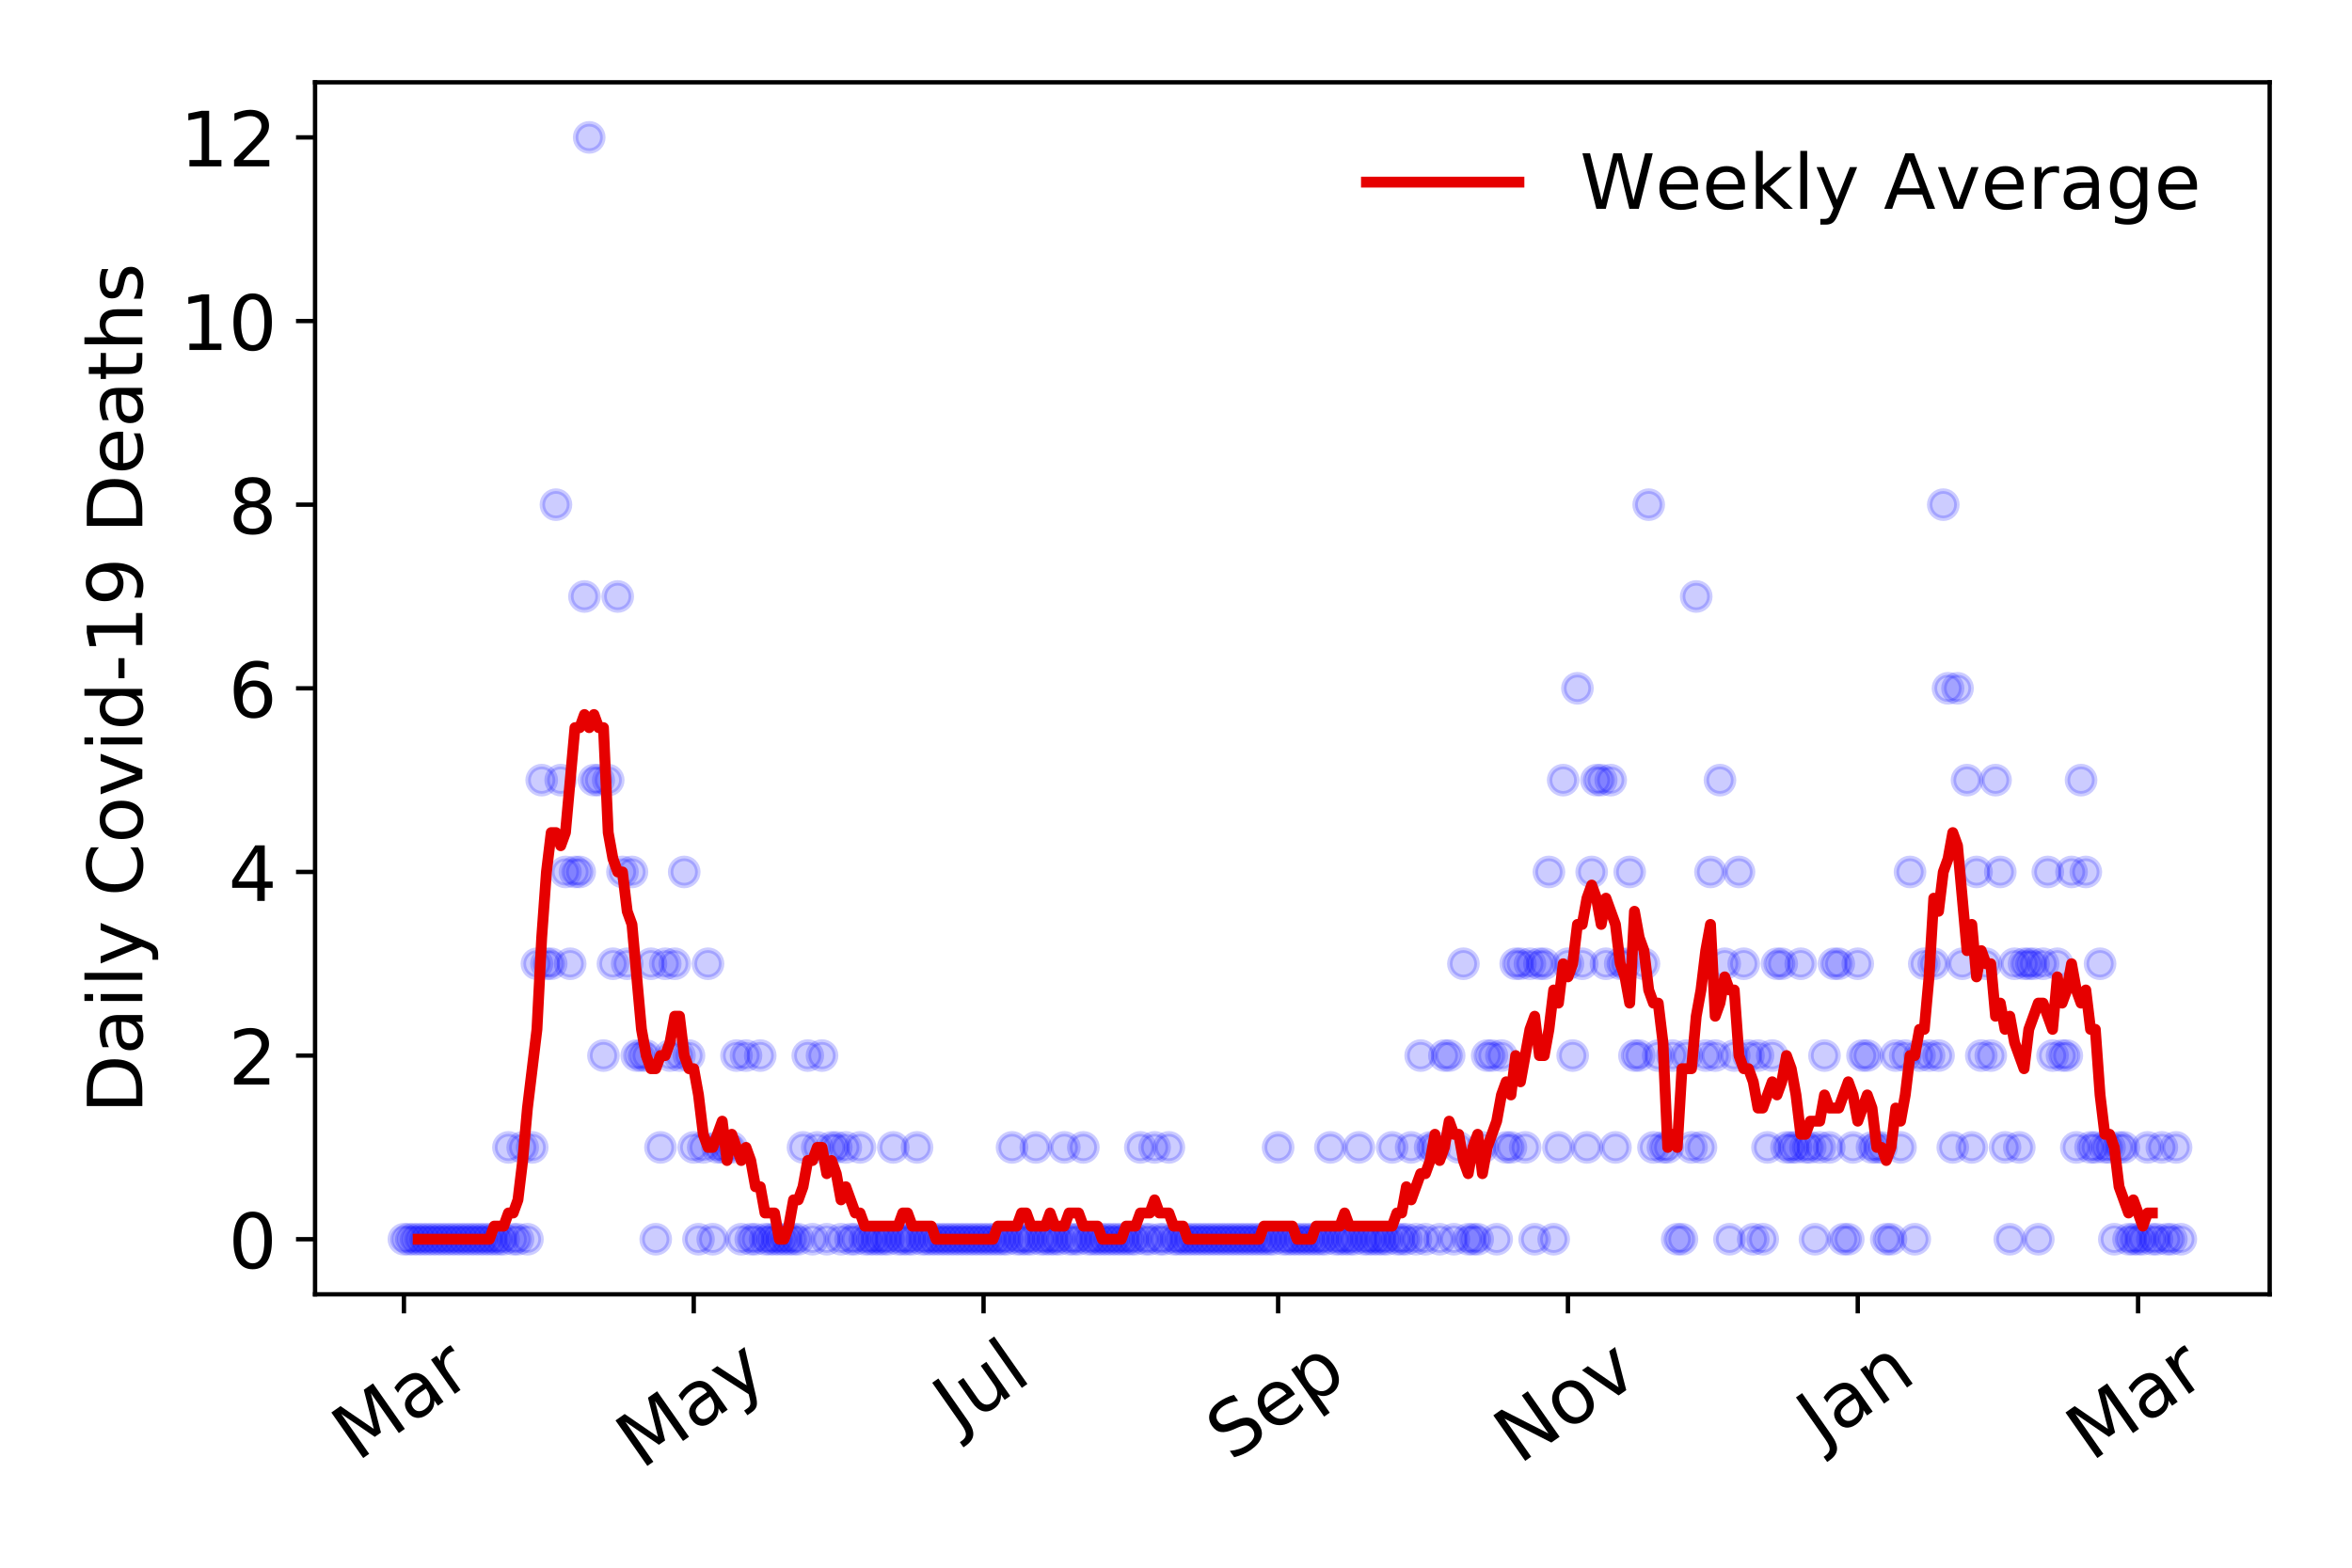<?xml version="1.0" encoding="utf-8" standalone="no"?>
<!DOCTYPE svg PUBLIC "-//W3C//DTD SVG 1.1//EN"
  "http://www.w3.org/Graphics/SVG/1.1/DTD/svg11.dtd">
<!-- Created with matplotlib (https://matplotlib.org/) -->
<svg height="288pt" version="1.1" viewBox="0 0 432 288" width="432pt" xmlns="http://www.w3.org/2000/svg" xmlns:xlink="http://www.w3.org/1999/xlink">
 <defs>
  <style type="text/css">
*{stroke-linecap:butt;stroke-linejoin:round;}
  </style>
 </defs>
 <g id="figure_1">
  <g id="patch_1">
   <path d="M 0 288 
L 432 288 
L 432 0 
L 0 0 
z
" style="fill:#ffffff;"/>
  </g>
  <g id="axes_1">
   <g id="patch_2">
    <path d="M 57.87 237.778 
L 416.88 237.778 
L 416.88 15.12 
L 57.87 15.12 
z
" style="fill:#ffffff;"/>
   </g>
   <g id="matplotlib.axis_1">
    <g id="xtick_1">
     <g id="line2d_1">
      <defs>
       <path d="M 0 0 
L 0 3.5 
" id="mac2d1b3b6b" style="stroke:#000000;stroke-width:0.8;"/>
      </defs>
      <g>
       <use style="stroke:#000000;stroke-width:0.8;" x="74.189" xlink:href="#mac2d1b3b6b" y="237.778"/>
      </g>
     </g>
     <g id="text_1">
      <!-- Mar -->
      <defs>
       <path d="M 9.812 72.906 
L 24.516 72.906 
L 43.109 23.297 
L 61.812 72.906 
L 76.516 72.906 
L 76.516 0 
L 66.891 0 
L 66.891 64.016 
L 48.094 14.016 
L 38.188 14.016 
L 19.391 64.016 
L 19.391 0 
L 9.812 0 
z
" id="DejaVuSans-77"/>
       <path d="M 34.281 27.484 
Q 23.391 27.484 19.188 25 
Q 14.984 22.516 14.984 16.5 
Q 14.984 11.719 18.141 8.906 
Q 21.297 6.109 26.703 6.109 
Q 34.188 6.109 38.703 11.406 
Q 43.219 16.703 43.219 25.484 
L 43.219 27.484 
z
M 52.203 31.203 
L 52.203 0 
L 43.219 0 
L 43.219 8.297 
Q 40.141 3.328 35.547 0.953 
Q 30.953 -1.422 24.312 -1.422 
Q 15.922 -1.422 10.953 3.297 
Q 6 8.016 6 15.922 
Q 6 25.141 12.172 29.828 
Q 18.359 34.516 30.609 34.516 
L 43.219 34.516 
L 43.219 35.406 
Q 43.219 41.609 39.141 45 
Q 35.062 48.391 27.688 48.391 
Q 23 48.391 18.547 47.266 
Q 14.109 46.141 10.016 43.891 
L 10.016 52.203 
Q 14.938 54.109 19.578 55.047 
Q 24.219 56 28.609 56 
Q 40.484 56 46.344 49.844 
Q 52.203 43.703 52.203 31.203 
z
" id="DejaVuSans-97"/>
       <path d="M 41.109 46.297 
Q 39.594 47.172 37.812 47.578 
Q 36.031 48 33.891 48 
Q 26.266 48 22.188 43.047 
Q 18.109 38.094 18.109 28.812 
L 18.109 0 
L 9.078 0 
L 9.078 54.688 
L 18.109 54.688 
L 18.109 46.188 
Q 20.953 51.172 25.484 53.578 
Q 30.031 56 36.531 56 
Q 37.453 56 38.578 55.875 
Q 39.703 55.766 41.062 55.516 
z
" id="DejaVuSans-114"/>
      </defs>
      <g transform="translate(65.586 268.643)rotate(-35)scale(0.14 -0.14)">
       <use xlink:href="#DejaVuSans-77"/>
       <use x="86.279" xlink:href="#DejaVuSans-97"/>
       <use x="147.559" xlink:href="#DejaVuSans-114"/>
      </g>
     </g>
    </g>
    <g id="xtick_2">
     <g id="line2d_2">
      <g>
       <use style="stroke:#000000;stroke-width:0.8;" x="127.421" xlink:href="#mac2d1b3b6b" y="237.778"/>
      </g>
     </g>
     <g id="text_2">
      <!-- May -->
      <defs>
       <path d="M 32.172 -5.078 
Q 28.375 -14.844 24.75 -17.812 
Q 21.141 -20.797 15.094 -20.797 
L 7.906 -20.797 
L 7.906 -13.281 
L 13.188 -13.281 
Q 16.891 -13.281 18.938 -11.516 
Q 21 -9.766 23.484 -3.219 
L 25.094 0.875 
L 2.984 54.688 
L 12.5 54.688 
L 29.594 11.922 
L 46.688 54.688 
L 56.203 54.688 
z
" id="DejaVuSans-121"/>
      </defs>
      <g transform="translate(117.781 270.094)rotate(-35)scale(0.14 -0.14)">
       <use xlink:href="#DejaVuSans-77"/>
       <use x="86.279" xlink:href="#DejaVuSans-97"/>
       <use x="147.559" xlink:href="#DejaVuSans-121"/>
      </g>
     </g>
    </g>
    <g id="xtick_3">
     <g id="line2d_3">
      <g>
       <use style="stroke:#000000;stroke-width:0.8;" x="180.652" xlink:href="#mac2d1b3b6b" y="237.778"/>
      </g>
     </g>
     <g id="text_3">
      <!-- Jul -->
      <defs>
       <path d="M 9.812 72.906 
L 19.672 72.906 
L 19.672 5.078 
Q 19.672 -8.109 14.672 -14.062 
Q 9.672 -20.016 -1.422 -20.016 
L -5.172 -20.016 
L -5.172 -11.719 
L -2.094 -11.719 
Q 4.438 -11.719 7.125 -8.047 
Q 9.812 -4.391 9.812 5.078 
z
" id="DejaVuSans-74"/>
       <path d="M 8.5 21.578 
L 8.5 54.688 
L 17.484 54.688 
L 17.484 21.922 
Q 17.484 14.156 20.5 10.266 
Q 23.531 6.391 29.594 6.391 
Q 36.859 6.391 41.078 11.031 
Q 45.312 15.672 45.312 23.688 
L 45.312 54.688 
L 54.297 54.688 
L 54.297 0 
L 45.312 0 
L 45.312 8.406 
Q 42.047 3.422 37.719 1 
Q 33.406 -1.422 27.688 -1.422 
Q 18.266 -1.422 13.375 4.438 
Q 8.5 10.297 8.5 21.578 
z
M 31.109 56 
z
" id="DejaVuSans-117"/>
       <path d="M 9.422 75.984 
L 18.406 75.984 
L 18.406 0 
L 9.422 0 
z
" id="DejaVuSans-108"/>
      </defs>
      <g transform="translate(175.95 263.181)rotate(-35)scale(0.14 -0.14)">
       <use xlink:href="#DejaVuSans-74"/>
       <use x="29.492" xlink:href="#DejaVuSans-117"/>
       <use x="92.871" xlink:href="#DejaVuSans-108"/>
      </g>
     </g>
    </g>
    <g id="xtick_4">
     <g id="line2d_4">
      <g>
       <use style="stroke:#000000;stroke-width:0.8;" x="234.757" xlink:href="#mac2d1b3b6b" y="237.778"/>
      </g>
     </g>
     <g id="text_4">
      <!-- Sep -->
      <defs>
       <path d="M 53.516 70.516 
L 53.516 60.891 
Q 47.906 63.578 42.922 64.891 
Q 37.938 66.219 33.297 66.219 
Q 25.25 66.219 20.875 63.094 
Q 16.5 59.969 16.5 54.203 
Q 16.5 49.359 19.406 46.891 
Q 22.312 44.438 30.422 42.922 
L 36.375 41.703 
Q 47.406 39.594 52.656 34.297 
Q 57.906 29 57.906 20.125 
Q 57.906 9.516 50.797 4.047 
Q 43.703 -1.422 29.984 -1.422 
Q 24.812 -1.422 18.969 -0.25 
Q 13.141 0.922 6.891 3.219 
L 6.891 13.375 
Q 12.891 10.016 18.656 8.297 
Q 24.422 6.594 29.984 6.594 
Q 38.422 6.594 43.016 9.906 
Q 47.609 13.234 47.609 19.391 
Q 47.609 24.75 44.312 27.781 
Q 41.016 30.812 33.5 32.328 
L 27.484 33.5 
Q 16.453 35.688 11.516 40.375 
Q 6.594 45.062 6.594 53.422 
Q 6.594 63.094 13.406 68.656 
Q 20.219 74.219 32.172 74.219 
Q 37.312 74.219 42.625 73.281 
Q 47.953 72.359 53.516 70.516 
z
" id="DejaVuSans-83"/>
       <path d="M 56.203 29.594 
L 56.203 25.203 
L 14.891 25.203 
Q 15.484 15.922 20.484 11.062 
Q 25.484 6.203 34.422 6.203 
Q 39.594 6.203 44.453 7.469 
Q 49.312 8.734 54.109 11.281 
L 54.109 2.781 
Q 49.266 0.734 44.188 -0.344 
Q 39.109 -1.422 33.891 -1.422 
Q 20.797 -1.422 13.156 6.188 
Q 5.516 13.812 5.516 26.812 
Q 5.516 40.234 12.766 48.109 
Q 20.016 56 32.328 56 
Q 43.359 56 49.781 48.891 
Q 56.203 41.797 56.203 29.594 
z
M 47.219 32.234 
Q 47.125 39.594 43.094 43.984 
Q 39.062 48.391 32.422 48.391 
Q 24.906 48.391 20.391 44.141 
Q 15.875 39.891 15.188 32.172 
z
" id="DejaVuSans-101"/>
       <path d="M 18.109 8.203 
L 18.109 -20.797 
L 9.078 -20.797 
L 9.078 54.688 
L 18.109 54.688 
L 18.109 46.391 
Q 20.953 51.266 25.266 53.625 
Q 29.594 56 35.594 56 
Q 45.562 56 51.781 48.094 
Q 58.016 40.188 58.016 27.297 
Q 58.016 14.406 51.781 6.484 
Q 45.562 -1.422 35.594 -1.422 
Q 29.594 -1.422 25.266 0.953 
Q 20.953 3.328 18.109 8.203 
z
M 48.688 27.297 
Q 48.688 37.203 44.609 42.844 
Q 40.531 48.484 33.406 48.484 
Q 26.266 48.484 22.188 42.844 
Q 18.109 37.203 18.109 27.297 
Q 18.109 17.391 22.188 11.75 
Q 26.266 6.109 33.406 6.109 
Q 40.531 6.109 44.609 11.75 
Q 48.688 17.391 48.688 27.297 
z
" id="DejaVuSans-112"/>
      </defs>
      <g transform="translate(226.164 268.629)rotate(-35)scale(0.14 -0.14)">
       <use xlink:href="#DejaVuSans-83"/>
       <use x="63.477" xlink:href="#DejaVuSans-101"/>
       <use x="125" xlink:href="#DejaVuSans-112"/>
      </g>
     </g>
    </g>
    <g id="xtick_5">
     <g id="line2d_5">
      <g>
       <use style="stroke:#000000;stroke-width:0.8;" x="287.989" xlink:href="#mac2d1b3b6b" y="237.778"/>
      </g>
     </g>
     <g id="text_5">
      <!-- Nov -->
      <defs>
       <path d="M 9.812 72.906 
L 23.094 72.906 
L 55.422 11.922 
L 55.422 72.906 
L 64.984 72.906 
L 64.984 0 
L 51.703 0 
L 19.391 60.984 
L 19.391 0 
L 9.812 0 
z
" id="DejaVuSans-78"/>
       <path d="M 30.609 48.391 
Q 23.391 48.391 19.188 42.75 
Q 14.984 37.109 14.984 27.297 
Q 14.984 17.484 19.156 11.844 
Q 23.344 6.203 30.609 6.203 
Q 37.797 6.203 41.984 11.859 
Q 46.188 17.531 46.188 27.297 
Q 46.188 37.016 41.984 42.703 
Q 37.797 48.391 30.609 48.391 
z
M 30.609 56 
Q 42.328 56 49.016 48.375 
Q 55.719 40.766 55.719 27.297 
Q 55.719 13.875 49.016 6.219 
Q 42.328 -1.422 30.609 -1.422 
Q 18.844 -1.422 12.172 6.219 
Q 5.516 13.875 5.516 27.297 
Q 5.516 40.766 12.172 48.375 
Q 18.844 56 30.609 56 
z
" id="DejaVuSans-111"/>
       <path d="M 2.984 54.688 
L 12.5 54.688 
L 29.594 8.797 
L 46.688 54.688 
L 56.203 54.688 
L 35.688 0 
L 23.484 0 
z
" id="DejaVuSans-118"/>
      </defs>
      <g transform="translate(279.013 269.166)rotate(-35)scale(0.14 -0.14)">
       <use xlink:href="#DejaVuSans-78"/>
       <use x="74.805" xlink:href="#DejaVuSans-111"/>
       <use x="135.986" xlink:href="#DejaVuSans-118"/>
      </g>
     </g>
    </g>
    <g id="xtick_6">
     <g id="line2d_6">
      <g>
       <use style="stroke:#000000;stroke-width:0.8;" x="341.221" xlink:href="#mac2d1b3b6b" y="237.778"/>
      </g>
     </g>
     <g id="text_6">
      <!-- Jan -->
      <defs>
       <path d="M 54.891 33.016 
L 54.891 0 
L 45.906 0 
L 45.906 32.719 
Q 45.906 40.484 42.875 44.328 
Q 39.844 48.188 33.797 48.188 
Q 26.516 48.188 22.312 43.547 
Q 18.109 38.922 18.109 30.906 
L 18.109 0 
L 9.078 0 
L 9.078 54.688 
L 18.109 54.688 
L 18.109 46.188 
Q 21.344 51.125 25.703 53.562 
Q 30.078 56 35.797 56 
Q 45.219 56 50.047 50.172 
Q 54.891 44.344 54.891 33.016 
z
" id="DejaVuSans-110"/>
      </defs>
      <g transform="translate(334.597 265.871)rotate(-35)scale(0.14 -0.14)">
       <use xlink:href="#DejaVuSans-74"/>
       <use x="29.492" xlink:href="#DejaVuSans-97"/>
       <use x="90.771" xlink:href="#DejaVuSans-110"/>
      </g>
     </g>
    </g>
    <g id="xtick_7">
     <g id="line2d_7">
      <g>
       <use style="stroke:#000000;stroke-width:0.8;" x="392.707" xlink:href="#mac2d1b3b6b" y="237.778"/>
      </g>
     </g>
     <g id="text_7">
      <!-- Mar -->
      <g transform="translate(384.105 268.643)rotate(-35)scale(0.14 -0.14)">
       <use xlink:href="#DejaVuSans-77"/>
       <use x="86.279" xlink:href="#DejaVuSans-97"/>
       <use x="147.559" xlink:href="#DejaVuSans-114"/>
      </g>
     </g>
    </g>
   </g>
   <g id="matplotlib.axis_2">
    <g id="ytick_1">
     <g id="line2d_8">
      <defs>
       <path d="M 0 0 
L -3.5 0 
" id="ma77011afe8" style="stroke:#000000;stroke-width:0.8;"/>
      </defs>
      <g>
       <use style="stroke:#000000;stroke-width:0.8;" x="57.87" xlink:href="#ma77011afe8" y="227.657"/>
      </g>
     </g>
     <g id="text_8">
      <!-- 0 -->
      <defs>
       <path d="M 31.781 66.406 
Q 24.172 66.406 20.328 58.906 
Q 16.5 51.422 16.5 36.375 
Q 16.5 21.391 20.328 13.891 
Q 24.172 6.391 31.781 6.391 
Q 39.453 6.391 43.281 13.891 
Q 47.125 21.391 47.125 36.375 
Q 47.125 51.422 43.281 58.906 
Q 39.453 66.406 31.781 66.406 
z
M 31.781 74.219 
Q 44.047 74.219 50.516 64.516 
Q 56.984 54.828 56.984 36.375 
Q 56.984 17.969 50.516 8.266 
Q 44.047 -1.422 31.781 -1.422 
Q 19.531 -1.422 13.062 8.266 
Q 6.594 17.969 6.594 36.375 
Q 6.594 54.828 13.062 64.516 
Q 19.531 74.219 31.781 74.219 
z
" id="DejaVuSans-48"/>
      </defs>
      <g transform="translate(41.962 232.976)scale(0.14 -0.14)">
       <use xlink:href="#DejaVuSans-48"/>
      </g>
     </g>
    </g>
    <g id="ytick_2">
     <g id="line2d_9">
      <g>
       <use style="stroke:#000000;stroke-width:0.8;" x="57.87" xlink:href="#ma77011afe8" y="193.921"/>
      </g>
     </g>
     <g id="text_9">
      <!-- 2 -->
      <defs>
       <path d="M 19.188 8.297 
L 53.609 8.297 
L 53.609 0 
L 7.328 0 
L 7.328 8.297 
Q 12.938 14.109 22.625 23.891 
Q 32.328 33.688 34.812 36.531 
Q 39.547 41.844 41.422 45.531 
Q 43.312 49.219 43.312 52.781 
Q 43.312 58.594 39.234 62.25 
Q 35.156 65.922 28.609 65.922 
Q 23.969 65.922 18.812 64.312 
Q 13.672 62.703 7.812 59.422 
L 7.812 69.391 
Q 13.766 71.781 18.938 73 
Q 24.125 74.219 28.422 74.219 
Q 39.75 74.219 46.484 68.547 
Q 53.219 62.891 53.219 53.422 
Q 53.219 48.922 51.531 44.891 
Q 49.859 40.875 45.406 35.406 
Q 44.188 33.984 37.641 27.219 
Q 31.109 20.453 19.188 8.297 
z
" id="DejaVuSans-50"/>
      </defs>
      <g transform="translate(41.962 199.24)scale(0.14 -0.14)">
       <use xlink:href="#DejaVuSans-50"/>
      </g>
     </g>
    </g>
    <g id="ytick_3">
     <g id="line2d_10">
      <g>
       <use style="stroke:#000000;stroke-width:0.8;" x="57.87" xlink:href="#ma77011afe8" y="160.185"/>
      </g>
     </g>
     <g id="text_10">
      <!-- 4 -->
      <defs>
       <path d="M 37.797 64.312 
L 12.891 25.391 
L 37.797 25.391 
z
M 35.203 72.906 
L 47.609 72.906 
L 47.609 25.391 
L 58.016 25.391 
L 58.016 17.188 
L 47.609 17.188 
L 47.609 0 
L 37.797 0 
L 37.797 17.188 
L 4.891 17.188 
L 4.891 26.703 
z
" id="DejaVuSans-52"/>
      </defs>
      <g transform="translate(41.962 165.504)scale(0.14 -0.14)">
       <use xlink:href="#DejaVuSans-52"/>
      </g>
     </g>
    </g>
    <g id="ytick_4">
     <g id="line2d_11">
      <g>
       <use style="stroke:#000000;stroke-width:0.8;" x="57.87" xlink:href="#ma77011afe8" y="126.449"/>
      </g>
     </g>
     <g id="text_11">
      <!-- 6 -->
      <defs>
       <path d="M 33.016 40.375 
Q 26.375 40.375 22.484 35.828 
Q 18.609 31.297 18.609 23.391 
Q 18.609 15.531 22.484 10.953 
Q 26.375 6.391 33.016 6.391 
Q 39.656 6.391 43.531 10.953 
Q 47.406 15.531 47.406 23.391 
Q 47.406 31.297 43.531 35.828 
Q 39.656 40.375 33.016 40.375 
z
M 52.594 71.297 
L 52.594 62.312 
Q 48.875 64.062 45.094 64.984 
Q 41.312 65.922 37.594 65.922 
Q 27.828 65.922 22.672 59.328 
Q 17.531 52.734 16.797 39.406 
Q 19.672 43.656 24.016 45.922 
Q 28.375 48.188 33.594 48.188 
Q 44.578 48.188 50.953 41.516 
Q 57.328 34.859 57.328 23.391 
Q 57.328 12.156 50.688 5.359 
Q 44.047 -1.422 33.016 -1.422 
Q 20.359 -1.422 13.672 8.266 
Q 6.984 17.969 6.984 36.375 
Q 6.984 53.656 15.188 63.938 
Q 23.391 74.219 37.203 74.219 
Q 40.922 74.219 44.703 73.484 
Q 48.484 72.75 52.594 71.297 
z
" id="DejaVuSans-54"/>
      </defs>
      <g transform="translate(41.962 131.768)scale(0.14 -0.14)">
       <use xlink:href="#DejaVuSans-54"/>
      </g>
     </g>
    </g>
    <g id="ytick_5">
     <g id="line2d_12">
      <g>
       <use style="stroke:#000000;stroke-width:0.8;" x="57.87" xlink:href="#ma77011afe8" y="92.713"/>
      </g>
     </g>
     <g id="text_12">
      <!-- 8 -->
      <defs>
       <path d="M 31.781 34.625 
Q 24.75 34.625 20.719 30.859 
Q 16.703 27.094 16.703 20.516 
Q 16.703 13.922 20.719 10.156 
Q 24.75 6.391 31.781 6.391 
Q 38.812 6.391 42.859 10.172 
Q 46.922 13.969 46.922 20.516 
Q 46.922 27.094 42.891 30.859 
Q 38.875 34.625 31.781 34.625 
z
M 21.922 38.812 
Q 15.578 40.375 12.031 44.719 
Q 8.5 49.078 8.5 55.328 
Q 8.5 64.062 14.719 69.141 
Q 20.953 74.219 31.781 74.219 
Q 42.672 74.219 48.875 69.141 
Q 55.078 64.062 55.078 55.328 
Q 55.078 49.078 51.531 44.719 
Q 48 40.375 41.703 38.812 
Q 48.828 37.156 52.797 32.312 
Q 56.781 27.484 56.781 20.516 
Q 56.781 9.906 50.312 4.234 
Q 43.844 -1.422 31.781 -1.422 
Q 19.734 -1.422 13.25 4.234 
Q 6.781 9.906 6.781 20.516 
Q 6.781 27.484 10.781 32.312 
Q 14.797 37.156 21.922 38.812 
z
M 18.312 54.391 
Q 18.312 48.734 21.844 45.562 
Q 25.391 42.391 31.781 42.391 
Q 38.141 42.391 41.719 45.562 
Q 45.312 48.734 45.312 54.391 
Q 45.312 60.062 41.719 63.234 
Q 38.141 66.406 31.781 66.406 
Q 25.391 66.406 21.844 63.234 
Q 18.312 60.062 18.312 54.391 
z
" id="DejaVuSans-56"/>
      </defs>
      <g transform="translate(41.962 98.032)scale(0.14 -0.14)">
       <use xlink:href="#DejaVuSans-56"/>
      </g>
     </g>
    </g>
    <g id="ytick_6">
     <g id="line2d_13">
      <g>
       <use style="stroke:#000000;stroke-width:0.8;" x="57.87" xlink:href="#ma77011afe8" y="58.977"/>
      </g>
     </g>
     <g id="text_13">
      <!-- 10 -->
      <defs>
       <path d="M 12.406 8.297 
L 28.516 8.297 
L 28.516 63.922 
L 10.984 60.406 
L 10.984 69.391 
L 28.422 72.906 
L 38.281 72.906 
L 38.281 8.297 
L 54.391 8.297 
L 54.391 0 
L 12.406 0 
z
" id="DejaVuSans-49"/>
      </defs>
      <g transform="translate(33.055 64.296)scale(0.14 -0.14)">
       <use xlink:href="#DejaVuSans-49"/>
       <use x="63.623" xlink:href="#DejaVuSans-48"/>
      </g>
     </g>
    </g>
    <g id="ytick_7">
     <g id="line2d_14">
      <g>
       <use style="stroke:#000000;stroke-width:0.8;" x="57.87" xlink:href="#ma77011afe8" y="25.241"/>
      </g>
     </g>
     <g id="text_14">
      <!-- 12 -->
      <g transform="translate(33.055 30.56)scale(0.14 -0.14)">
       <use xlink:href="#DejaVuSans-49"/>
       <use x="63.623" xlink:href="#DejaVuSans-50"/>
      </g>
     </g>
    </g>
    <g id="text_15">
     <!-- Daily Covid-19 Deaths -->
     <defs>
      <path d="M 19.672 64.797 
L 19.672 8.109 
L 31.594 8.109 
Q 46.688 8.109 53.688 14.938 
Q 60.688 21.781 60.688 36.531 
Q 60.688 51.172 53.688 57.984 
Q 46.688 64.797 31.594 64.797 
z
M 9.812 72.906 
L 30.078 72.906 
Q 51.266 72.906 61.172 64.094 
Q 71.094 55.281 71.094 36.531 
Q 71.094 17.672 61.125 8.828 
Q 51.172 0 30.078 0 
L 9.812 0 
z
" id="DejaVuSans-68"/>
      <path d="M 9.422 54.688 
L 18.406 54.688 
L 18.406 0 
L 9.422 0 
z
M 9.422 75.984 
L 18.406 75.984 
L 18.406 64.594 
L 9.422 64.594 
z
" id="DejaVuSans-105"/>
      <path id="DejaVuSans-32"/>
      <path d="M 64.406 67.281 
L 64.406 56.891 
Q 59.422 61.531 53.781 63.812 
Q 48.141 66.109 41.797 66.109 
Q 29.297 66.109 22.656 58.469 
Q 16.016 50.828 16.016 36.375 
Q 16.016 21.969 22.656 14.328 
Q 29.297 6.688 41.797 6.688 
Q 48.141 6.688 53.781 8.984 
Q 59.422 11.281 64.406 15.922 
L 64.406 5.609 
Q 59.234 2.094 53.438 0.328 
Q 47.656 -1.422 41.219 -1.422 
Q 24.656 -1.422 15.125 8.703 
Q 5.609 18.844 5.609 36.375 
Q 5.609 53.953 15.125 64.078 
Q 24.656 74.219 41.219 74.219 
Q 47.75 74.219 53.531 72.484 
Q 59.328 70.75 64.406 67.281 
z
" id="DejaVuSans-67"/>
      <path d="M 45.406 46.391 
L 45.406 75.984 
L 54.391 75.984 
L 54.391 0 
L 45.406 0 
L 45.406 8.203 
Q 42.578 3.328 38.25 0.953 
Q 33.938 -1.422 27.875 -1.422 
Q 17.969 -1.422 11.734 6.484 
Q 5.516 14.406 5.516 27.297 
Q 5.516 40.188 11.734 48.094 
Q 17.969 56 27.875 56 
Q 33.938 56 38.25 53.625 
Q 42.578 51.266 45.406 46.391 
z
M 14.797 27.297 
Q 14.797 17.391 18.875 11.75 
Q 22.953 6.109 30.078 6.109 
Q 37.203 6.109 41.297 11.75 
Q 45.406 17.391 45.406 27.297 
Q 45.406 37.203 41.297 42.844 
Q 37.203 48.484 30.078 48.484 
Q 22.953 48.484 18.875 42.844 
Q 14.797 37.203 14.797 27.297 
z
" id="DejaVuSans-100"/>
      <path d="M 4.891 31.391 
L 31.203 31.391 
L 31.203 23.391 
L 4.891 23.391 
z
" id="DejaVuSans-45"/>
      <path d="M 10.984 1.516 
L 10.984 10.5 
Q 14.703 8.734 18.5 7.812 
Q 22.312 6.891 25.984 6.891 
Q 35.75 6.891 40.891 13.453 
Q 46.047 20.016 46.781 33.406 
Q 43.953 29.203 39.594 26.953 
Q 35.25 24.703 29.984 24.703 
Q 19.047 24.703 12.672 31.312 
Q 6.297 37.938 6.297 49.422 
Q 6.297 60.641 12.938 67.422 
Q 19.578 74.219 30.609 74.219 
Q 43.266 74.219 49.922 64.516 
Q 56.594 54.828 56.594 36.375 
Q 56.594 19.141 48.406 8.859 
Q 40.234 -1.422 26.422 -1.422 
Q 22.703 -1.422 18.891 -0.688 
Q 15.094 0.047 10.984 1.516 
z
M 30.609 32.422 
Q 37.25 32.422 41.125 36.953 
Q 45.016 41.5 45.016 49.422 
Q 45.016 57.281 41.125 61.844 
Q 37.25 66.406 30.609 66.406 
Q 23.969 66.406 20.094 61.844 
Q 16.219 57.281 16.219 49.422 
Q 16.219 41.5 20.094 36.953 
Q 23.969 32.422 30.609 32.422 
z
" id="DejaVuSans-57"/>
      <path d="M 18.312 70.219 
L 18.312 54.688 
L 36.812 54.688 
L 36.812 47.703 
L 18.312 47.703 
L 18.312 18.016 
Q 18.312 11.328 20.141 9.422 
Q 21.969 7.516 27.594 7.516 
L 36.812 7.516 
L 36.812 0 
L 27.594 0 
Q 17.188 0 13.234 3.875 
Q 9.281 7.766 9.281 18.016 
L 9.281 47.703 
L 2.688 47.703 
L 2.688 54.688 
L 9.281 54.688 
L 9.281 70.219 
z
" id="DejaVuSans-116"/>
      <path d="M 54.891 33.016 
L 54.891 0 
L 45.906 0 
L 45.906 32.719 
Q 45.906 40.484 42.875 44.328 
Q 39.844 48.188 33.797 48.188 
Q 26.516 48.188 22.312 43.547 
Q 18.109 38.922 18.109 30.906 
L 18.109 0 
L 9.078 0 
L 9.078 75.984 
L 18.109 75.984 
L 18.109 46.188 
Q 21.344 51.125 25.703 53.562 
Q 30.078 56 35.797 56 
Q 45.219 56 50.047 50.172 
Q 54.891 44.344 54.891 33.016 
z
" id="DejaVuSans-104"/>
      <path d="M 44.281 53.078 
L 44.281 44.578 
Q 40.484 46.531 36.375 47.5 
Q 32.281 48.484 27.875 48.484 
Q 21.188 48.484 17.844 46.438 
Q 14.5 44.391 14.5 40.281 
Q 14.5 37.156 16.891 35.375 
Q 19.281 33.594 26.516 31.984 
L 29.594 31.297 
Q 39.156 29.25 43.188 25.516 
Q 47.219 21.781 47.219 15.094 
Q 47.219 7.469 41.188 3.016 
Q 35.156 -1.422 24.609 -1.422 
Q 20.219 -1.422 15.453 -0.562 
Q 10.688 0.297 5.422 2 
L 5.422 11.281 
Q 10.406 8.688 15.234 7.391 
Q 20.062 6.109 24.812 6.109 
Q 31.156 6.109 34.562 8.281 
Q 37.984 10.453 37.984 14.406 
Q 37.984 18.062 35.516 20.016 
Q 33.062 21.969 24.703 23.781 
L 21.578 24.516 
Q 13.234 26.266 9.516 29.906 
Q 5.812 33.547 5.812 39.891 
Q 5.812 47.609 11.281 51.797 
Q 16.75 56 26.812 56 
Q 31.781 56 36.172 55.266 
Q 40.578 54.547 44.281 53.078 
z
" id="DejaVuSans-115"/>
     </defs>
     <g transform="translate(26.143 204.56)rotate(-90)scale(0.14 -0.14)">
      <use xlink:href="#DejaVuSans-68"/>
      <use x="77.002" xlink:href="#DejaVuSans-97"/>
      <use x="138.281" xlink:href="#DejaVuSans-105"/>
      <use x="166.064" xlink:href="#DejaVuSans-108"/>
      <use x="193.848" xlink:href="#DejaVuSans-121"/>
      <use x="253.027" xlink:href="#DejaVuSans-32"/>
      <use x="284.814" xlink:href="#DejaVuSans-67"/>
      <use x="354.639" xlink:href="#DejaVuSans-111"/>
      <use x="415.82" xlink:href="#DejaVuSans-118"/>
      <use x="475" xlink:href="#DejaVuSans-105"/>
      <use x="502.783" xlink:href="#DejaVuSans-100"/>
      <use x="566.26" xlink:href="#DejaVuSans-45"/>
      <use x="602.344" xlink:href="#DejaVuSans-49"/>
      <use x="665.967" xlink:href="#DejaVuSans-57"/>
      <use x="729.59" xlink:href="#DejaVuSans-32"/>
      <use x="761.377" xlink:href="#DejaVuSans-68"/>
      <use x="838.379" xlink:href="#DejaVuSans-101"/>
      <use x="899.902" xlink:href="#DejaVuSans-97"/>
      <use x="961.182" xlink:href="#DejaVuSans-116"/>
      <use x="1000.391" xlink:href="#DejaVuSans-104"/>
      <use x="1063.77" xlink:href="#DejaVuSans-115"/>
     </g>
    </g>
   </g>
   <g id="line2d_15">
    <defs>
     <path d="M 0 2.5 
C 0.663 2.5 1.299 2.237 1.768 1.768 
C 2.237 1.299 2.5 0.663 2.5 0 
C 2.5 -0.663 2.237 -1.299 1.768 -1.768 
C 1.299 -2.237 0.663 -2.5 0 -2.5 
C -0.663 -2.5 -1.299 -2.237 -1.768 -1.768 
C -2.237 -1.299 -2.5 -0.663 -2.5 0 
C -2.5 0.663 -2.237 1.299 -1.768 1.768 
C -1.299 2.237 -0.663 2.5 0 2.5 
z
" id="mb08f146205" style="stroke:#0000ff;stroke-opacity:0.2;"/>
    </defs>
    <g clip-path="url(#pd595c0c2e0)">
     <use style="fill:#0000ff;fill-opacity:0.2;stroke:#0000ff;stroke-opacity:0.2;" x="74.189" xlink:href="#mb08f146205" y="227.657"/>
     <use style="fill:#0000ff;fill-opacity:0.2;stroke:#0000ff;stroke-opacity:0.2;" x="75.061" xlink:href="#mb08f146205" y="227.657"/>
     <use style="fill:#0000ff;fill-opacity:0.2;stroke:#0000ff;stroke-opacity:0.2;" x="75.934" xlink:href="#mb08f146205" y="227.657"/>
     <use style="fill:#0000ff;fill-opacity:0.2;stroke:#0000ff;stroke-opacity:0.2;" x="76.807" xlink:href="#mb08f146205" y="227.657"/>
     <use style="fill:#0000ff;fill-opacity:0.2;stroke:#0000ff;stroke-opacity:0.2;" x="77.679" xlink:href="#mb08f146205" y="227.657"/>
     <use style="fill:#0000ff;fill-opacity:0.2;stroke:#0000ff;stroke-opacity:0.2;" x="78.552" xlink:href="#mb08f146205" y="227.657"/>
     <use style="fill:#0000ff;fill-opacity:0.2;stroke:#0000ff;stroke-opacity:0.2;" x="79.425" xlink:href="#mb08f146205" y="227.657"/>
     <use style="fill:#0000ff;fill-opacity:0.2;stroke:#0000ff;stroke-opacity:0.2;" x="80.297" xlink:href="#mb08f146205" y="227.657"/>
     <use style="fill:#0000ff;fill-opacity:0.2;stroke:#0000ff;stroke-opacity:0.2;" x="81.17" xlink:href="#mb08f146205" y="227.657"/>
     <use style="fill:#0000ff;fill-opacity:0.2;stroke:#0000ff;stroke-opacity:0.2;" x="82.043" xlink:href="#mb08f146205" y="227.657"/>
     <use style="fill:#0000ff;fill-opacity:0.2;stroke:#0000ff;stroke-opacity:0.2;" x="82.915" xlink:href="#mb08f146205" y="227.657"/>
     <use style="fill:#0000ff;fill-opacity:0.2;stroke:#0000ff;stroke-opacity:0.2;" x="83.788" xlink:href="#mb08f146205" y="227.657"/>
     <use style="fill:#0000ff;fill-opacity:0.2;stroke:#0000ff;stroke-opacity:0.2;" x="84.66" xlink:href="#mb08f146205" y="227.657"/>
     <use style="fill:#0000ff;fill-opacity:0.2;stroke:#0000ff;stroke-opacity:0.2;" x="85.533" xlink:href="#mb08f146205" y="227.657"/>
     <use style="fill:#0000ff;fill-opacity:0.2;stroke:#0000ff;stroke-opacity:0.2;" x="86.406" xlink:href="#mb08f146205" y="227.657"/>
     <use style="fill:#0000ff;fill-opacity:0.2;stroke:#0000ff;stroke-opacity:0.2;" x="87.278" xlink:href="#mb08f146205" y="227.657"/>
     <use style="fill:#0000ff;fill-opacity:0.2;stroke:#0000ff;stroke-opacity:0.2;" x="88.151" xlink:href="#mb08f146205" y="227.657"/>
     <use style="fill:#0000ff;fill-opacity:0.2;stroke:#0000ff;stroke-opacity:0.2;" x="89.024" xlink:href="#mb08f146205" y="227.657"/>
     <use style="fill:#0000ff;fill-opacity:0.2;stroke:#0000ff;stroke-opacity:0.2;" x="89.896" xlink:href="#mb08f146205" y="227.657"/>
     <use style="fill:#0000ff;fill-opacity:0.2;stroke:#0000ff;stroke-opacity:0.2;" x="90.769" xlink:href="#mb08f146205" y="227.657"/>
     <use style="fill:#0000ff;fill-opacity:0.2;stroke:#0000ff;stroke-opacity:0.2;" x="91.642" xlink:href="#mb08f146205" y="227.657"/>
     <use style="fill:#0000ff;fill-opacity:0.2;stroke:#0000ff;stroke-opacity:0.2;" x="92.514" xlink:href="#mb08f146205" y="227.657"/>
     <use style="fill:#0000ff;fill-opacity:0.2;stroke:#0000ff;stroke-opacity:0.2;" x="93.387" xlink:href="#mb08f146205" y="210.789"/>
     <use style="fill:#0000ff;fill-opacity:0.2;stroke:#0000ff;stroke-opacity:0.2;" x="94.26" xlink:href="#mb08f146205" y="227.657"/>
     <use style="fill:#0000ff;fill-opacity:0.2;stroke:#0000ff;stroke-opacity:0.2;" x="95.132" xlink:href="#mb08f146205" y="227.657"/>
     <use style="fill:#0000ff;fill-opacity:0.2;stroke:#0000ff;stroke-opacity:0.2;" x="96.005" xlink:href="#mb08f146205" y="210.789"/>
     <use style="fill:#0000ff;fill-opacity:0.2;stroke:#0000ff;stroke-opacity:0.2;" x="96.878" xlink:href="#mb08f146205" y="227.657"/>
     <use style="fill:#0000ff;fill-opacity:0.2;stroke:#0000ff;stroke-opacity:0.2;" x="97.75" xlink:href="#mb08f146205" y="210.789"/>
     <use style="fill:#0000ff;fill-opacity:0.2;stroke:#0000ff;stroke-opacity:0.2;" x="98.623" xlink:href="#mb08f146205" y="177.053"/>
     <use style="fill:#0000ff;fill-opacity:0.2;stroke:#0000ff;stroke-opacity:0.2;" x="99.496" xlink:href="#mb08f146205" y="143.317"/>
     <use style="fill:#0000ff;fill-opacity:0.2;stroke:#0000ff;stroke-opacity:0.2;" x="100.368" xlink:href="#mb08f146205" y="177.053"/>
     <use style="fill:#0000ff;fill-opacity:0.2;stroke:#0000ff;stroke-opacity:0.2;" x="101.241" xlink:href="#mb08f146205" y="177.053"/>
     <use style="fill:#0000ff;fill-opacity:0.2;stroke:#0000ff;stroke-opacity:0.2;" x="102.114" xlink:href="#mb08f146205" y="92.713"/>
     <use style="fill:#0000ff;fill-opacity:0.2;stroke:#0000ff;stroke-opacity:0.2;" x="102.986" xlink:href="#mb08f146205" y="143.317"/>
     <use style="fill:#0000ff;fill-opacity:0.2;stroke:#0000ff;stroke-opacity:0.2;" x="103.859" xlink:href="#mb08f146205" y="160.185"/>
     <use style="fill:#0000ff;fill-opacity:0.2;stroke:#0000ff;stroke-opacity:0.2;" x="104.732" xlink:href="#mb08f146205" y="177.053"/>
     <use style="fill:#0000ff;fill-opacity:0.2;stroke:#0000ff;stroke-opacity:0.2;" x="105.604" xlink:href="#mb08f146205" y="160.185"/>
     <use style="fill:#0000ff;fill-opacity:0.2;stroke:#0000ff;stroke-opacity:0.2;" x="106.477" xlink:href="#mb08f146205" y="160.185"/>
     <use style="fill:#0000ff;fill-opacity:0.2;stroke:#0000ff;stroke-opacity:0.2;" x="107.35" xlink:href="#mb08f146205" y="109.581"/>
     <use style="fill:#0000ff;fill-opacity:0.2;stroke:#0000ff;stroke-opacity:0.2;" x="108.222" xlink:href="#mb08f146205" y="25.241"/>
     <use style="fill:#0000ff;fill-opacity:0.2;stroke:#0000ff;stroke-opacity:0.2;" x="109.095" xlink:href="#mb08f146205" y="143.317"/>
     <use style="fill:#0000ff;fill-opacity:0.2;stroke:#0000ff;stroke-opacity:0.2;" x="109.967" xlink:href="#mb08f146205" y="143.317"/>
     <use style="fill:#0000ff;fill-opacity:0.2;stroke:#0000ff;stroke-opacity:0.2;" x="110.84" xlink:href="#mb08f146205" y="193.921"/>
     <use style="fill:#0000ff;fill-opacity:0.2;stroke:#0000ff;stroke-opacity:0.2;" x="111.713" xlink:href="#mb08f146205" y="143.317"/>
     <use style="fill:#0000ff;fill-opacity:0.2;stroke:#0000ff;stroke-opacity:0.2;" x="112.585" xlink:href="#mb08f146205" y="177.053"/>
     <use style="fill:#0000ff;fill-opacity:0.2;stroke:#0000ff;stroke-opacity:0.2;" x="113.458" xlink:href="#mb08f146205" y="109.581"/>
     <use style="fill:#0000ff;fill-opacity:0.2;stroke:#0000ff;stroke-opacity:0.2;" x="114.331" xlink:href="#mb08f146205" y="160.185"/>
     <use style="fill:#0000ff;fill-opacity:0.2;stroke:#0000ff;stroke-opacity:0.2;" x="115.203" xlink:href="#mb08f146205" y="177.053"/>
     <use style="fill:#0000ff;fill-opacity:0.2;stroke:#0000ff;stroke-opacity:0.2;" x="116.076" xlink:href="#mb08f146205" y="160.185"/>
     <use style="fill:#0000ff;fill-opacity:0.2;stroke:#0000ff;stroke-opacity:0.2;" x="116.949" xlink:href="#mb08f146205" y="193.921"/>
     <use style="fill:#0000ff;fill-opacity:0.2;stroke:#0000ff;stroke-opacity:0.2;" x="117.821" xlink:href="#mb08f146205" y="193.921"/>
     <use style="fill:#0000ff;fill-opacity:0.2;stroke:#0000ff;stroke-opacity:0.2;" x="118.694" xlink:href="#mb08f146205" y="193.921"/>
     <use style="fill:#0000ff;fill-opacity:0.2;stroke:#0000ff;stroke-opacity:0.2;" x="119.567" xlink:href="#mb08f146205" y="177.053"/>
     <use style="fill:#0000ff;fill-opacity:0.2;stroke:#0000ff;stroke-opacity:0.2;" x="120.439" xlink:href="#mb08f146205" y="227.657"/>
     <use style="fill:#0000ff;fill-opacity:0.2;stroke:#0000ff;stroke-opacity:0.2;" x="121.312" xlink:href="#mb08f146205" y="210.789"/>
     <use style="fill:#0000ff;fill-opacity:0.2;stroke:#0000ff;stroke-opacity:0.2;" x="122.185" xlink:href="#mb08f146205" y="177.053"/>
     <use style="fill:#0000ff;fill-opacity:0.2;stroke:#0000ff;stroke-opacity:0.2;" x="123.057" xlink:href="#mb08f146205" y="193.921"/>
     <use style="fill:#0000ff;fill-opacity:0.2;stroke:#0000ff;stroke-opacity:0.2;" x="123.93" xlink:href="#mb08f146205" y="177.053"/>
     <use style="fill:#0000ff;fill-opacity:0.2;stroke:#0000ff;stroke-opacity:0.2;" x="124.803" xlink:href="#mb08f146205" y="193.921"/>
     <use style="fill:#0000ff;fill-opacity:0.2;stroke:#0000ff;stroke-opacity:0.2;" x="125.675" xlink:href="#mb08f146205" y="160.185"/>
     <use style="fill:#0000ff;fill-opacity:0.2;stroke:#0000ff;stroke-opacity:0.2;" x="126.548" xlink:href="#mb08f146205" y="193.921"/>
     <use style="fill:#0000ff;fill-opacity:0.2;stroke:#0000ff;stroke-opacity:0.2;" x="127.421" xlink:href="#mb08f146205" y="210.789"/>
     <use style="fill:#0000ff;fill-opacity:0.2;stroke:#0000ff;stroke-opacity:0.2;" x="128.293" xlink:href="#mb08f146205" y="227.657"/>
     <use style="fill:#0000ff;fill-opacity:0.2;stroke:#0000ff;stroke-opacity:0.2;" x="129.166" xlink:href="#mb08f146205" y="210.789"/>
     <use style="fill:#0000ff;fill-opacity:0.2;stroke:#0000ff;stroke-opacity:0.2;" x="130.039" xlink:href="#mb08f146205" y="177.053"/>
     <use style="fill:#0000ff;fill-opacity:0.2;stroke:#0000ff;stroke-opacity:0.2;" x="130.911" xlink:href="#mb08f146205" y="227.657"/>
     <use style="fill:#0000ff;fill-opacity:0.2;stroke:#0000ff;stroke-opacity:0.2;" x="131.784" xlink:href="#mb08f146205" y="210.789"/>
     <use style="fill:#0000ff;fill-opacity:0.2;stroke:#0000ff;stroke-opacity:0.2;" x="132.656" xlink:href="#mb08f146205" y="210.789"/>
     <use style="fill:#0000ff;fill-opacity:0.2;stroke:#0000ff;stroke-opacity:0.2;" x="133.529" xlink:href="#mb08f146205" y="210.789"/>
     <use style="fill:#0000ff;fill-opacity:0.2;stroke:#0000ff;stroke-opacity:0.2;" x="134.402" xlink:href="#mb08f146205" y="210.789"/>
     <use style="fill:#0000ff;fill-opacity:0.2;stroke:#0000ff;stroke-opacity:0.2;" x="135.274" xlink:href="#mb08f146205" y="193.921"/>
     <use style="fill:#0000ff;fill-opacity:0.2;stroke:#0000ff;stroke-opacity:0.2;" x="136.147" xlink:href="#mb08f146205" y="227.657"/>
     <use style="fill:#0000ff;fill-opacity:0.2;stroke:#0000ff;stroke-opacity:0.2;" x="137.02" xlink:href="#mb08f146205" y="193.921"/>
     <use style="fill:#0000ff;fill-opacity:0.2;stroke:#0000ff;stroke-opacity:0.2;" x="137.892" xlink:href="#mb08f146205" y="227.657"/>
     <use style="fill:#0000ff;fill-opacity:0.2;stroke:#0000ff;stroke-opacity:0.2;" x="138.765" xlink:href="#mb08f146205" y="227.657"/>
     <use style="fill:#0000ff;fill-opacity:0.2;stroke:#0000ff;stroke-opacity:0.2;" x="139.638" xlink:href="#mb08f146205" y="193.921"/>
     <use style="fill:#0000ff;fill-opacity:0.2;stroke:#0000ff;stroke-opacity:0.2;" x="140.51" xlink:href="#mb08f146205" y="227.657"/>
     <use style="fill:#0000ff;fill-opacity:0.2;stroke:#0000ff;stroke-opacity:0.2;" x="141.383" xlink:href="#mb08f146205" y="227.657"/>
     <use style="fill:#0000ff;fill-opacity:0.2;stroke:#0000ff;stroke-opacity:0.2;" x="142.256" xlink:href="#mb08f146205" y="227.657"/>
     <use style="fill:#0000ff;fill-opacity:0.2;stroke:#0000ff;stroke-opacity:0.2;" x="143.128" xlink:href="#mb08f146205" y="227.657"/>
     <use style="fill:#0000ff;fill-opacity:0.2;stroke:#0000ff;stroke-opacity:0.2;" x="144.001" xlink:href="#mb08f146205" y="227.657"/>
     <use style="fill:#0000ff;fill-opacity:0.2;stroke:#0000ff;stroke-opacity:0.2;" x="144.874" xlink:href="#mb08f146205" y="227.657"/>
     <use style="fill:#0000ff;fill-opacity:0.2;stroke:#0000ff;stroke-opacity:0.2;" x="145.746" xlink:href="#mb08f146205" y="227.657"/>
     <use style="fill:#0000ff;fill-opacity:0.2;stroke:#0000ff;stroke-opacity:0.2;" x="146.619" xlink:href="#mb08f146205" y="227.657"/>
     <use style="fill:#0000ff;fill-opacity:0.2;stroke:#0000ff;stroke-opacity:0.2;" x="147.492" xlink:href="#mb08f146205" y="210.789"/>
     <use style="fill:#0000ff;fill-opacity:0.2;stroke:#0000ff;stroke-opacity:0.2;" x="148.364" xlink:href="#mb08f146205" y="193.921"/>
     <use style="fill:#0000ff;fill-opacity:0.2;stroke:#0000ff;stroke-opacity:0.2;" x="149.237" xlink:href="#mb08f146205" y="227.657"/>
     <use style="fill:#0000ff;fill-opacity:0.2;stroke:#0000ff;stroke-opacity:0.2;" x="150.11" xlink:href="#mb08f146205" y="210.789"/>
     <use style="fill:#0000ff;fill-opacity:0.2;stroke:#0000ff;stroke-opacity:0.2;" x="150.982" xlink:href="#mb08f146205" y="193.921"/>
     <use style="fill:#0000ff;fill-opacity:0.2;stroke:#0000ff;stroke-opacity:0.2;" x="151.855" xlink:href="#mb08f146205" y="227.657"/>
     <use style="fill:#0000ff;fill-opacity:0.2;stroke:#0000ff;stroke-opacity:0.2;" x="152.728" xlink:href="#mb08f146205" y="210.789"/>
     <use style="fill:#0000ff;fill-opacity:0.2;stroke:#0000ff;stroke-opacity:0.2;" x="153.6" xlink:href="#mb08f146205" y="210.789"/>
     <use style="fill:#0000ff;fill-opacity:0.2;stroke:#0000ff;stroke-opacity:0.2;" x="154.473" xlink:href="#mb08f146205" y="227.657"/>
     <use style="fill:#0000ff;fill-opacity:0.2;stroke:#0000ff;stroke-opacity:0.2;" x="155.345" xlink:href="#mb08f146205" y="210.789"/>
     <use style="fill:#0000ff;fill-opacity:0.2;stroke:#0000ff;stroke-opacity:0.2;" x="156.218" xlink:href="#mb08f146205" y="227.657"/>
     <use style="fill:#0000ff;fill-opacity:0.2;stroke:#0000ff;stroke-opacity:0.2;" x="157.091" xlink:href="#mb08f146205" y="227.657"/>
     <use style="fill:#0000ff;fill-opacity:0.2;stroke:#0000ff;stroke-opacity:0.2;" x="157.963" xlink:href="#mb08f146205" y="210.789"/>
     <use style="fill:#0000ff;fill-opacity:0.2;stroke:#0000ff;stroke-opacity:0.2;" x="158.836" xlink:href="#mb08f146205" y="227.657"/>
     <use style="fill:#0000ff;fill-opacity:0.2;stroke:#0000ff;stroke-opacity:0.2;" x="159.709" xlink:href="#mb08f146205" y="227.657"/>
     <use style="fill:#0000ff;fill-opacity:0.2;stroke:#0000ff;stroke-opacity:0.2;" x="160.581" xlink:href="#mb08f146205" y="227.657"/>
     <use style="fill:#0000ff;fill-opacity:0.2;stroke:#0000ff;stroke-opacity:0.2;" x="161.454" xlink:href="#mb08f146205" y="227.657"/>
     <use style="fill:#0000ff;fill-opacity:0.2;stroke:#0000ff;stroke-opacity:0.2;" x="162.327" xlink:href="#mb08f146205" y="227.657"/>
     <use style="fill:#0000ff;fill-opacity:0.2;stroke:#0000ff;stroke-opacity:0.2;" x="163.199" xlink:href="#mb08f146205" y="227.657"/>
     <use style="fill:#0000ff;fill-opacity:0.2;stroke:#0000ff;stroke-opacity:0.2;" x="164.072" xlink:href="#mb08f146205" y="210.789"/>
     <use style="fill:#0000ff;fill-opacity:0.2;stroke:#0000ff;stroke-opacity:0.2;" x="164.945" xlink:href="#mb08f146205" y="227.657"/>
     <use style="fill:#0000ff;fill-opacity:0.2;stroke:#0000ff;stroke-opacity:0.2;" x="165.817" xlink:href="#mb08f146205" y="227.657"/>
     <use style="fill:#0000ff;fill-opacity:0.2;stroke:#0000ff;stroke-opacity:0.2;" x="166.69" xlink:href="#mb08f146205" y="227.657"/>
     <use style="fill:#0000ff;fill-opacity:0.2;stroke:#0000ff;stroke-opacity:0.2;" x="167.563" xlink:href="#mb08f146205" y="227.657"/>
     <use style="fill:#0000ff;fill-opacity:0.2;stroke:#0000ff;stroke-opacity:0.2;" x="168.435" xlink:href="#mb08f146205" y="210.789"/>
     <use style="fill:#0000ff;fill-opacity:0.2;stroke:#0000ff;stroke-opacity:0.2;" x="169.308" xlink:href="#mb08f146205" y="227.657"/>
     <use style="fill:#0000ff;fill-opacity:0.2;stroke:#0000ff;stroke-opacity:0.2;" x="170.181" xlink:href="#mb08f146205" y="227.657"/>
     <use style="fill:#0000ff;fill-opacity:0.2;stroke:#0000ff;stroke-opacity:0.2;" x="171.053" xlink:href="#mb08f146205" y="227.657"/>
     <use style="fill:#0000ff;fill-opacity:0.2;stroke:#0000ff;stroke-opacity:0.2;" x="171.926" xlink:href="#mb08f146205" y="227.657"/>
     <use style="fill:#0000ff;fill-opacity:0.2;stroke:#0000ff;stroke-opacity:0.2;" x="172.799" xlink:href="#mb08f146205" y="227.657"/>
     <use style="fill:#0000ff;fill-opacity:0.2;stroke:#0000ff;stroke-opacity:0.2;" x="173.671" xlink:href="#mb08f146205" y="227.657"/>
     <use style="fill:#0000ff;fill-opacity:0.2;stroke:#0000ff;stroke-opacity:0.2;" x="174.544" xlink:href="#mb08f146205" y="227.657"/>
     <use style="fill:#0000ff;fill-opacity:0.2;stroke:#0000ff;stroke-opacity:0.2;" x="175.417" xlink:href="#mb08f146205" y="227.657"/>
     <use style="fill:#0000ff;fill-opacity:0.2;stroke:#0000ff;stroke-opacity:0.2;" x="176.289" xlink:href="#mb08f146205" y="227.657"/>
     <use style="fill:#0000ff;fill-opacity:0.2;stroke:#0000ff;stroke-opacity:0.2;" x="177.162" xlink:href="#mb08f146205" y="227.657"/>
     <use style="fill:#0000ff;fill-opacity:0.2;stroke:#0000ff;stroke-opacity:0.2;" x="178.035" xlink:href="#mb08f146205" y="227.657"/>
     <use style="fill:#0000ff;fill-opacity:0.2;stroke:#0000ff;stroke-opacity:0.2;" x="178.907" xlink:href="#mb08f146205" y="227.657"/>
     <use style="fill:#0000ff;fill-opacity:0.2;stroke:#0000ff;stroke-opacity:0.2;" x="179.78" xlink:href="#mb08f146205" y="227.657"/>
     <use style="fill:#0000ff;fill-opacity:0.2;stroke:#0000ff;stroke-opacity:0.2;" x="180.652" xlink:href="#mb08f146205" y="227.657"/>
     <use style="fill:#0000ff;fill-opacity:0.2;stroke:#0000ff;stroke-opacity:0.2;" x="181.525" xlink:href="#mb08f146205" y="227.657"/>
     <use style="fill:#0000ff;fill-opacity:0.2;stroke:#0000ff;stroke-opacity:0.2;" x="182.398" xlink:href="#mb08f146205" y="227.657"/>
     <use style="fill:#0000ff;fill-opacity:0.2;stroke:#0000ff;stroke-opacity:0.2;" x="183.27" xlink:href="#mb08f146205" y="227.657"/>
     <use style="fill:#0000ff;fill-opacity:0.2;stroke:#0000ff;stroke-opacity:0.2;" x="184.143" xlink:href="#mb08f146205" y="227.657"/>
     <use style="fill:#0000ff;fill-opacity:0.2;stroke:#0000ff;stroke-opacity:0.2;" x="185.016" xlink:href="#mb08f146205" y="227.657"/>
     <use style="fill:#0000ff;fill-opacity:0.2;stroke:#0000ff;stroke-opacity:0.2;" x="185.888" xlink:href="#mb08f146205" y="210.789"/>
     <use style="fill:#0000ff;fill-opacity:0.2;stroke:#0000ff;stroke-opacity:0.2;" x="186.761" xlink:href="#mb08f146205" y="227.657"/>
     <use style="fill:#0000ff;fill-opacity:0.2;stroke:#0000ff;stroke-opacity:0.2;" x="187.634" xlink:href="#mb08f146205" y="227.657"/>
     <use style="fill:#0000ff;fill-opacity:0.2;stroke:#0000ff;stroke-opacity:0.2;" x="188.506" xlink:href="#mb08f146205" y="227.657"/>
     <use style="fill:#0000ff;fill-opacity:0.2;stroke:#0000ff;stroke-opacity:0.2;" x="189.379" xlink:href="#mb08f146205" y="227.657"/>
     <use style="fill:#0000ff;fill-opacity:0.2;stroke:#0000ff;stroke-opacity:0.2;" x="190.252" xlink:href="#mb08f146205" y="210.789"/>
     <use style="fill:#0000ff;fill-opacity:0.2;stroke:#0000ff;stroke-opacity:0.2;" x="191.124" xlink:href="#mb08f146205" y="227.657"/>
     <use style="fill:#0000ff;fill-opacity:0.2;stroke:#0000ff;stroke-opacity:0.2;" x="191.997" xlink:href="#mb08f146205" y="227.657"/>
     <use style="fill:#0000ff;fill-opacity:0.2;stroke:#0000ff;stroke-opacity:0.2;" x="192.87" xlink:href="#mb08f146205" y="227.657"/>
     <use style="fill:#0000ff;fill-opacity:0.2;stroke:#0000ff;stroke-opacity:0.2;" x="193.742" xlink:href="#mb08f146205" y="227.657"/>
     <use style="fill:#0000ff;fill-opacity:0.2;stroke:#0000ff;stroke-opacity:0.2;" x="194.615" xlink:href="#mb08f146205" y="227.657"/>
     <use style="fill:#0000ff;fill-opacity:0.2;stroke:#0000ff;stroke-opacity:0.2;" x="195.488" xlink:href="#mb08f146205" y="210.789"/>
     <use style="fill:#0000ff;fill-opacity:0.2;stroke:#0000ff;stroke-opacity:0.2;" x="196.36" xlink:href="#mb08f146205" y="227.657"/>
     <use style="fill:#0000ff;fill-opacity:0.2;stroke:#0000ff;stroke-opacity:0.2;" x="197.233" xlink:href="#mb08f146205" y="227.657"/>
     <use style="fill:#0000ff;fill-opacity:0.2;stroke:#0000ff;stroke-opacity:0.2;" x="198.106" xlink:href="#mb08f146205" y="227.657"/>
     <use style="fill:#0000ff;fill-opacity:0.2;stroke:#0000ff;stroke-opacity:0.2;" x="198.978" xlink:href="#mb08f146205" y="210.789"/>
     <use style="fill:#0000ff;fill-opacity:0.2;stroke:#0000ff;stroke-opacity:0.2;" x="199.851" xlink:href="#mb08f146205" y="227.657"/>
     <use style="fill:#0000ff;fill-opacity:0.2;stroke:#0000ff;stroke-opacity:0.2;" x="200.724" xlink:href="#mb08f146205" y="227.657"/>
     <use style="fill:#0000ff;fill-opacity:0.2;stroke:#0000ff;stroke-opacity:0.2;" x="201.596" xlink:href="#mb08f146205" y="227.657"/>
     <use style="fill:#0000ff;fill-opacity:0.2;stroke:#0000ff;stroke-opacity:0.2;" x="202.469" xlink:href="#mb08f146205" y="227.657"/>
     <use style="fill:#0000ff;fill-opacity:0.2;stroke:#0000ff;stroke-opacity:0.2;" x="203.341" xlink:href="#mb08f146205" y="227.657"/>
     <use style="fill:#0000ff;fill-opacity:0.2;stroke:#0000ff;stroke-opacity:0.2;" x="204.214" xlink:href="#mb08f146205" y="227.657"/>
     <use style="fill:#0000ff;fill-opacity:0.2;stroke:#0000ff;stroke-opacity:0.2;" x="205.087" xlink:href="#mb08f146205" y="227.657"/>
     <use style="fill:#0000ff;fill-opacity:0.2;stroke:#0000ff;stroke-opacity:0.2;" x="205.959" xlink:href="#mb08f146205" y="227.657"/>
     <use style="fill:#0000ff;fill-opacity:0.2;stroke:#0000ff;stroke-opacity:0.2;" x="206.832" xlink:href="#mb08f146205" y="227.657"/>
     <use style="fill:#0000ff;fill-opacity:0.2;stroke:#0000ff;stroke-opacity:0.2;" x="207.705" xlink:href="#mb08f146205" y="227.657"/>
     <use style="fill:#0000ff;fill-opacity:0.2;stroke:#0000ff;stroke-opacity:0.2;" x="208.577" xlink:href="#mb08f146205" y="227.657"/>
     <use style="fill:#0000ff;fill-opacity:0.2;stroke:#0000ff;stroke-opacity:0.2;" x="209.45" xlink:href="#mb08f146205" y="210.789"/>
     <use style="fill:#0000ff;fill-opacity:0.2;stroke:#0000ff;stroke-opacity:0.2;" x="210.323" xlink:href="#mb08f146205" y="227.657"/>
     <use style="fill:#0000ff;fill-opacity:0.2;stroke:#0000ff;stroke-opacity:0.2;" x="211.195" xlink:href="#mb08f146205" y="227.657"/>
     <use style="fill:#0000ff;fill-opacity:0.2;stroke:#0000ff;stroke-opacity:0.2;" x="212.068" xlink:href="#mb08f146205" y="210.789"/>
     <use style="fill:#0000ff;fill-opacity:0.2;stroke:#0000ff;stroke-opacity:0.2;" x="212.941" xlink:href="#mb08f146205" y="227.657"/>
     <use style="fill:#0000ff;fill-opacity:0.2;stroke:#0000ff;stroke-opacity:0.2;" x="213.813" xlink:href="#mb08f146205" y="227.657"/>
     <use style="fill:#0000ff;fill-opacity:0.2;stroke:#0000ff;stroke-opacity:0.2;" x="214.686" xlink:href="#mb08f146205" y="210.789"/>
     <use style="fill:#0000ff;fill-opacity:0.2;stroke:#0000ff;stroke-opacity:0.2;" x="215.559" xlink:href="#mb08f146205" y="227.657"/>
     <use style="fill:#0000ff;fill-opacity:0.2;stroke:#0000ff;stroke-opacity:0.2;" x="216.431" xlink:href="#mb08f146205" y="227.657"/>
     <use style="fill:#0000ff;fill-opacity:0.2;stroke:#0000ff;stroke-opacity:0.2;" x="217.304" xlink:href="#mb08f146205" y="227.657"/>
     <use style="fill:#0000ff;fill-opacity:0.2;stroke:#0000ff;stroke-opacity:0.2;" x="218.177" xlink:href="#mb08f146205" y="227.657"/>
     <use style="fill:#0000ff;fill-opacity:0.2;stroke:#0000ff;stroke-opacity:0.2;" x="219.049" xlink:href="#mb08f146205" y="227.657"/>
     <use style="fill:#0000ff;fill-opacity:0.2;stroke:#0000ff;stroke-opacity:0.2;" x="219.922" xlink:href="#mb08f146205" y="227.657"/>
     <use style="fill:#0000ff;fill-opacity:0.2;stroke:#0000ff;stroke-opacity:0.2;" x="220.795" xlink:href="#mb08f146205" y="227.657"/>
     <use style="fill:#0000ff;fill-opacity:0.2;stroke:#0000ff;stroke-opacity:0.2;" x="221.667" xlink:href="#mb08f146205" y="227.657"/>
     <use style="fill:#0000ff;fill-opacity:0.2;stroke:#0000ff;stroke-opacity:0.2;" x="222.54" xlink:href="#mb08f146205" y="227.657"/>
     <use style="fill:#0000ff;fill-opacity:0.2;stroke:#0000ff;stroke-opacity:0.2;" x="223.413" xlink:href="#mb08f146205" y="227.657"/>
     <use style="fill:#0000ff;fill-opacity:0.2;stroke:#0000ff;stroke-opacity:0.2;" x="224.285" xlink:href="#mb08f146205" y="227.657"/>
     <use style="fill:#0000ff;fill-opacity:0.2;stroke:#0000ff;stroke-opacity:0.2;" x="225.158" xlink:href="#mb08f146205" y="227.657"/>
     <use style="fill:#0000ff;fill-opacity:0.2;stroke:#0000ff;stroke-opacity:0.2;" x="226.03" xlink:href="#mb08f146205" y="227.657"/>
     <use style="fill:#0000ff;fill-opacity:0.2;stroke:#0000ff;stroke-opacity:0.2;" x="226.903" xlink:href="#mb08f146205" y="227.657"/>
     <use style="fill:#0000ff;fill-opacity:0.2;stroke:#0000ff;stroke-opacity:0.2;" x="227.776" xlink:href="#mb08f146205" y="227.657"/>
     <use style="fill:#0000ff;fill-opacity:0.2;stroke:#0000ff;stroke-opacity:0.2;" x="228.648" xlink:href="#mb08f146205" y="227.657"/>
     <use style="fill:#0000ff;fill-opacity:0.2;stroke:#0000ff;stroke-opacity:0.2;" x="229.521" xlink:href="#mb08f146205" y="227.657"/>
     <use style="fill:#0000ff;fill-opacity:0.2;stroke:#0000ff;stroke-opacity:0.2;" x="230.394" xlink:href="#mb08f146205" y="227.657"/>
     <use style="fill:#0000ff;fill-opacity:0.2;stroke:#0000ff;stroke-opacity:0.2;" x="231.266" xlink:href="#mb08f146205" y="227.657"/>
     <use style="fill:#0000ff;fill-opacity:0.2;stroke:#0000ff;stroke-opacity:0.2;" x="232.139" xlink:href="#mb08f146205" y="227.657"/>
     <use style="fill:#0000ff;fill-opacity:0.2;stroke:#0000ff;stroke-opacity:0.2;" x="233.012" xlink:href="#mb08f146205" y="227.657"/>
     <use style="fill:#0000ff;fill-opacity:0.2;stroke:#0000ff;stroke-opacity:0.2;" x="233.884" xlink:href="#mb08f146205" y="227.657"/>
     <use style="fill:#0000ff;fill-opacity:0.2;stroke:#0000ff;stroke-opacity:0.2;" x="234.757" xlink:href="#mb08f146205" y="210.789"/>
     <use style="fill:#0000ff;fill-opacity:0.2;stroke:#0000ff;stroke-opacity:0.2;" x="235.63" xlink:href="#mb08f146205" y="227.657"/>
     <use style="fill:#0000ff;fill-opacity:0.2;stroke:#0000ff;stroke-opacity:0.2;" x="236.502" xlink:href="#mb08f146205" y="227.657"/>
     <use style="fill:#0000ff;fill-opacity:0.2;stroke:#0000ff;stroke-opacity:0.2;" x="237.375" xlink:href="#mb08f146205" y="227.657"/>
     <use style="fill:#0000ff;fill-opacity:0.2;stroke:#0000ff;stroke-opacity:0.2;" x="238.248" xlink:href="#mb08f146205" y="227.657"/>
     <use style="fill:#0000ff;fill-opacity:0.2;stroke:#0000ff;stroke-opacity:0.2;" x="239.12" xlink:href="#mb08f146205" y="227.657"/>
     <use style="fill:#0000ff;fill-opacity:0.2;stroke:#0000ff;stroke-opacity:0.2;" x="239.993" xlink:href="#mb08f146205" y="227.657"/>
     <use style="fill:#0000ff;fill-opacity:0.2;stroke:#0000ff;stroke-opacity:0.2;" x="240.866" xlink:href="#mb08f146205" y="227.657"/>
     <use style="fill:#0000ff;fill-opacity:0.2;stroke:#0000ff;stroke-opacity:0.2;" x="241.738" xlink:href="#mb08f146205" y="227.657"/>
     <use style="fill:#0000ff;fill-opacity:0.2;stroke:#0000ff;stroke-opacity:0.2;" x="242.611" xlink:href="#mb08f146205" y="227.657"/>
     <use style="fill:#0000ff;fill-opacity:0.2;stroke:#0000ff;stroke-opacity:0.2;" x="243.484" xlink:href="#mb08f146205" y="227.657"/>
     <use style="fill:#0000ff;fill-opacity:0.2;stroke:#0000ff;stroke-opacity:0.2;" x="244.356" xlink:href="#mb08f146205" y="210.789"/>
     <use style="fill:#0000ff;fill-opacity:0.2;stroke:#0000ff;stroke-opacity:0.2;" x="245.229" xlink:href="#mb08f146205" y="227.657"/>
     <use style="fill:#0000ff;fill-opacity:0.2;stroke:#0000ff;stroke-opacity:0.2;" x="246.102" xlink:href="#mb08f146205" y="227.657"/>
     <use style="fill:#0000ff;fill-opacity:0.2;stroke:#0000ff;stroke-opacity:0.2;" x="246.974" xlink:href="#mb08f146205" y="227.657"/>
     <use style="fill:#0000ff;fill-opacity:0.2;stroke:#0000ff;stroke-opacity:0.2;" x="247.847" xlink:href="#mb08f146205" y="227.657"/>
     <use style="fill:#0000ff;fill-opacity:0.2;stroke:#0000ff;stroke-opacity:0.2;" x="248.72" xlink:href="#mb08f146205" y="227.657"/>
     <use style="fill:#0000ff;fill-opacity:0.2;stroke:#0000ff;stroke-opacity:0.2;" x="249.592" xlink:href="#mb08f146205" y="210.789"/>
     <use style="fill:#0000ff;fill-opacity:0.2;stroke:#0000ff;stroke-opacity:0.2;" x="250.465" xlink:href="#mb08f146205" y="227.657"/>
     <use style="fill:#0000ff;fill-opacity:0.2;stroke:#0000ff;stroke-opacity:0.2;" x="251.337" xlink:href="#mb08f146205" y="227.657"/>
     <use style="fill:#0000ff;fill-opacity:0.2;stroke:#0000ff;stroke-opacity:0.2;" x="252.21" xlink:href="#mb08f146205" y="227.657"/>
     <use style="fill:#0000ff;fill-opacity:0.2;stroke:#0000ff;stroke-opacity:0.2;" x="253.083" xlink:href="#mb08f146205" y="227.657"/>
     <use style="fill:#0000ff;fill-opacity:0.2;stroke:#0000ff;stroke-opacity:0.2;" x="253.955" xlink:href="#mb08f146205" y="227.657"/>
     <use style="fill:#0000ff;fill-opacity:0.2;stroke:#0000ff;stroke-opacity:0.2;" x="254.828" xlink:href="#mb08f146205" y="227.657"/>
     <use style="fill:#0000ff;fill-opacity:0.2;stroke:#0000ff;stroke-opacity:0.2;" x="255.701" xlink:href="#mb08f146205" y="210.789"/>
     <use style="fill:#0000ff;fill-opacity:0.2;stroke:#0000ff;stroke-opacity:0.2;" x="256.573" xlink:href="#mb08f146205" y="227.657"/>
     <use style="fill:#0000ff;fill-opacity:0.2;stroke:#0000ff;stroke-opacity:0.2;" x="257.446" xlink:href="#mb08f146205" y="227.657"/>
     <use style="fill:#0000ff;fill-opacity:0.2;stroke:#0000ff;stroke-opacity:0.2;" x="258.319" xlink:href="#mb08f146205" y="227.657"/>
     <use style="fill:#0000ff;fill-opacity:0.2;stroke:#0000ff;stroke-opacity:0.2;" x="259.191" xlink:href="#mb08f146205" y="210.789"/>
     <use style="fill:#0000ff;fill-opacity:0.2;stroke:#0000ff;stroke-opacity:0.2;" x="260.064" xlink:href="#mb08f146205" y="227.657"/>
     <use style="fill:#0000ff;fill-opacity:0.2;stroke:#0000ff;stroke-opacity:0.2;" x="260.937" xlink:href="#mb08f146205" y="193.921"/>
     <use style="fill:#0000ff;fill-opacity:0.2;stroke:#0000ff;stroke-opacity:0.2;" x="261.809" xlink:href="#mb08f146205" y="227.657"/>
     <use style="fill:#0000ff;fill-opacity:0.2;stroke:#0000ff;stroke-opacity:0.2;" x="262.682" xlink:href="#mb08f146205" y="210.789"/>
     <use style="fill:#0000ff;fill-opacity:0.2;stroke:#0000ff;stroke-opacity:0.2;" x="263.555" xlink:href="#mb08f146205" y="210.789"/>
     <use style="fill:#0000ff;fill-opacity:0.2;stroke:#0000ff;stroke-opacity:0.2;" x="264.427" xlink:href="#mb08f146205" y="227.657"/>
     <use style="fill:#0000ff;fill-opacity:0.2;stroke:#0000ff;stroke-opacity:0.2;" x="265.3" xlink:href="#mb08f146205" y="193.921"/>
     <use style="fill:#0000ff;fill-opacity:0.2;stroke:#0000ff;stroke-opacity:0.2;" x="266.173" xlink:href="#mb08f146205" y="193.921"/>
     <use style="fill:#0000ff;fill-opacity:0.2;stroke:#0000ff;stroke-opacity:0.2;" x="267.045" xlink:href="#mb08f146205" y="227.657"/>
     <use style="fill:#0000ff;fill-opacity:0.2;stroke:#0000ff;stroke-opacity:0.2;" x="267.918" xlink:href="#mb08f146205" y="210.789"/>
     <use style="fill:#0000ff;fill-opacity:0.2;stroke:#0000ff;stroke-opacity:0.2;" x="268.791" xlink:href="#mb08f146205" y="177.053"/>
     <use style="fill:#0000ff;fill-opacity:0.2;stroke:#0000ff;stroke-opacity:0.2;" x="269.663" xlink:href="#mb08f146205" y="227.657"/>
     <use style="fill:#0000ff;fill-opacity:0.2;stroke:#0000ff;stroke-opacity:0.2;" x="270.536" xlink:href="#mb08f146205" y="227.657"/>
     <use style="fill:#0000ff;fill-opacity:0.2;stroke:#0000ff;stroke-opacity:0.2;" x="271.409" xlink:href="#mb08f146205" y="227.657"/>
     <use style="fill:#0000ff;fill-opacity:0.2;stroke:#0000ff;stroke-opacity:0.2;" x="272.281" xlink:href="#mb08f146205" y="210.789"/>
     <use style="fill:#0000ff;fill-opacity:0.2;stroke:#0000ff;stroke-opacity:0.2;" x="273.154" xlink:href="#mb08f146205" y="193.921"/>
     <use style="fill:#0000ff;fill-opacity:0.2;stroke:#0000ff;stroke-opacity:0.2;" x="274.026" xlink:href="#mb08f146205" y="193.921"/>
     <use style="fill:#0000ff;fill-opacity:0.2;stroke:#0000ff;stroke-opacity:0.2;" x="274.899" xlink:href="#mb08f146205" y="227.657"/>
     <use style="fill:#0000ff;fill-opacity:0.2;stroke:#0000ff;stroke-opacity:0.2;" x="275.772" xlink:href="#mb08f146205" y="193.921"/>
     <use style="fill:#0000ff;fill-opacity:0.2;stroke:#0000ff;stroke-opacity:0.2;" x="276.644" xlink:href="#mb08f146205" y="210.789"/>
     <use style="fill:#0000ff;fill-opacity:0.2;stroke:#0000ff;stroke-opacity:0.2;" x="277.517" xlink:href="#mb08f146205" y="210.789"/>
     <use style="fill:#0000ff;fill-opacity:0.2;stroke:#0000ff;stroke-opacity:0.2;" x="278.39" xlink:href="#mb08f146205" y="177.053"/>
     <use style="fill:#0000ff;fill-opacity:0.2;stroke:#0000ff;stroke-opacity:0.2;" x="279.262" xlink:href="#mb08f146205" y="177.053"/>
     <use style="fill:#0000ff;fill-opacity:0.2;stroke:#0000ff;stroke-opacity:0.2;" x="280.135" xlink:href="#mb08f146205" y="210.789"/>
     <use style="fill:#0000ff;fill-opacity:0.2;stroke:#0000ff;stroke-opacity:0.2;" x="281.008" xlink:href="#mb08f146205" y="177.053"/>
     <use style="fill:#0000ff;fill-opacity:0.2;stroke:#0000ff;stroke-opacity:0.2;" x="281.88" xlink:href="#mb08f146205" y="227.657"/>
     <use style="fill:#0000ff;fill-opacity:0.2;stroke:#0000ff;stroke-opacity:0.2;" x="282.753" xlink:href="#mb08f146205" y="177.053"/>
     <use style="fill:#0000ff;fill-opacity:0.2;stroke:#0000ff;stroke-opacity:0.2;" x="283.626" xlink:href="#mb08f146205" y="177.053"/>
     <use style="fill:#0000ff;fill-opacity:0.2;stroke:#0000ff;stroke-opacity:0.2;" x="284.498" xlink:href="#mb08f146205" y="160.185"/>
     <use style="fill:#0000ff;fill-opacity:0.2;stroke:#0000ff;stroke-opacity:0.2;" x="285.371" xlink:href="#mb08f146205" y="227.657"/>
     <use style="fill:#0000ff;fill-opacity:0.2;stroke:#0000ff;stroke-opacity:0.2;" x="286.244" xlink:href="#mb08f146205" y="210.789"/>
     <use style="fill:#0000ff;fill-opacity:0.2;stroke:#0000ff;stroke-opacity:0.2;" x="287.116" xlink:href="#mb08f146205" y="143.317"/>
     <use style="fill:#0000ff;fill-opacity:0.2;stroke:#0000ff;stroke-opacity:0.2;" x="287.989" xlink:href="#mb08f146205" y="177.053"/>
     <use style="fill:#0000ff;fill-opacity:0.2;stroke:#0000ff;stroke-opacity:0.2;" x="288.862" xlink:href="#mb08f146205" y="193.921"/>
     <use style="fill:#0000ff;fill-opacity:0.2;stroke:#0000ff;stroke-opacity:0.2;" x="289.734" xlink:href="#mb08f146205" y="126.449"/>
     <use style="fill:#0000ff;fill-opacity:0.2;stroke:#0000ff;stroke-opacity:0.2;" x="290.607" xlink:href="#mb08f146205" y="177.053"/>
     <use style="fill:#0000ff;fill-opacity:0.2;stroke:#0000ff;stroke-opacity:0.2;" x="291.48" xlink:href="#mb08f146205" y="210.789"/>
     <use style="fill:#0000ff;fill-opacity:0.2;stroke:#0000ff;stroke-opacity:0.2;" x="292.352" xlink:href="#mb08f146205" y="160.185"/>
     <use style="fill:#0000ff;fill-opacity:0.2;stroke:#0000ff;stroke-opacity:0.2;" x="293.225" xlink:href="#mb08f146205" y="143.317"/>
     <use style="fill:#0000ff;fill-opacity:0.2;stroke:#0000ff;stroke-opacity:0.2;" x="294.098" xlink:href="#mb08f146205" y="143.317"/>
     <use style="fill:#0000ff;fill-opacity:0.2;stroke:#0000ff;stroke-opacity:0.2;" x="294.97" xlink:href="#mb08f146205" y="177.053"/>
     <use style="fill:#0000ff;fill-opacity:0.2;stroke:#0000ff;stroke-opacity:0.2;" x="295.843" xlink:href="#mb08f146205" y="143.317"/>
     <use style="fill:#0000ff;fill-opacity:0.2;stroke:#0000ff;stroke-opacity:0.2;" x="296.715" xlink:href="#mb08f146205" y="210.789"/>
     <use style="fill:#0000ff;fill-opacity:0.2;stroke:#0000ff;stroke-opacity:0.2;" x="297.588" xlink:href="#mb08f146205" y="177.053"/>
     <use style="fill:#0000ff;fill-opacity:0.2;stroke:#0000ff;stroke-opacity:0.2;" x="298.461" xlink:href="#mb08f146205" y="177.053"/>
     <use style="fill:#0000ff;fill-opacity:0.2;stroke:#0000ff;stroke-opacity:0.2;" x="299.333" xlink:href="#mb08f146205" y="160.185"/>
     <use style="fill:#0000ff;fill-opacity:0.2;stroke:#0000ff;stroke-opacity:0.2;" x="300.206" xlink:href="#mb08f146205" y="193.921"/>
     <use style="fill:#0000ff;fill-opacity:0.2;stroke:#0000ff;stroke-opacity:0.2;" x="301.079" xlink:href="#mb08f146205" y="193.921"/>
     <use style="fill:#0000ff;fill-opacity:0.2;stroke:#0000ff;stroke-opacity:0.2;" x="301.951" xlink:href="#mb08f146205" y="177.053"/>
     <use style="fill:#0000ff;fill-opacity:0.2;stroke:#0000ff;stroke-opacity:0.2;" x="302.824" xlink:href="#mb08f146205" y="92.713"/>
     <use style="fill:#0000ff;fill-opacity:0.2;stroke:#0000ff;stroke-opacity:0.2;" x="303.697" xlink:href="#mb08f146205" y="210.789"/>
     <use style="fill:#0000ff;fill-opacity:0.2;stroke:#0000ff;stroke-opacity:0.2;" x="304.569" xlink:href="#mb08f146205" y="193.921"/>
     <use style="fill:#0000ff;fill-opacity:0.2;stroke:#0000ff;stroke-opacity:0.2;" x="305.442" xlink:href="#mb08f146205" y="210.789"/>
     <use style="fill:#0000ff;fill-opacity:0.2;stroke:#0000ff;stroke-opacity:0.2;" x="306.315" xlink:href="#mb08f146205" y="210.789"/>
     <use style="fill:#0000ff;fill-opacity:0.2;stroke:#0000ff;stroke-opacity:0.2;" x="307.187" xlink:href="#mb08f146205" y="193.921"/>
     <use style="fill:#0000ff;fill-opacity:0.2;stroke:#0000ff;stroke-opacity:0.2;" x="308.06" xlink:href="#mb08f146205" y="227.657"/>
     <use style="fill:#0000ff;fill-opacity:0.2;stroke:#0000ff;stroke-opacity:0.2;" x="308.933" xlink:href="#mb08f146205" y="227.657"/>
     <use style="fill:#0000ff;fill-opacity:0.2;stroke:#0000ff;stroke-opacity:0.2;" x="309.805" xlink:href="#mb08f146205" y="193.921"/>
     <use style="fill:#0000ff;fill-opacity:0.2;stroke:#0000ff;stroke-opacity:0.2;" x="310.678" xlink:href="#mb08f146205" y="210.789"/>
     <use style="fill:#0000ff;fill-opacity:0.2;stroke:#0000ff;stroke-opacity:0.2;" x="311.551" xlink:href="#mb08f146205" y="109.581"/>
     <use style="fill:#0000ff;fill-opacity:0.2;stroke:#0000ff;stroke-opacity:0.2;" x="312.423" xlink:href="#mb08f146205" y="210.789"/>
     <use style="fill:#0000ff;fill-opacity:0.2;stroke:#0000ff;stroke-opacity:0.2;" x="313.296" xlink:href="#mb08f146205" y="193.921"/>
     <use style="fill:#0000ff;fill-opacity:0.2;stroke:#0000ff;stroke-opacity:0.2;" x="314.169" xlink:href="#mb08f146205" y="160.185"/>
     <use style="fill:#0000ff;fill-opacity:0.2;stroke:#0000ff;stroke-opacity:0.2;" x="315.041" xlink:href="#mb08f146205" y="193.921"/>
     <use style="fill:#0000ff;fill-opacity:0.2;stroke:#0000ff;stroke-opacity:0.2;" x="315.914" xlink:href="#mb08f146205" y="143.317"/>
     <use style="fill:#0000ff;fill-opacity:0.2;stroke:#0000ff;stroke-opacity:0.2;" x="316.787" xlink:href="#mb08f146205" y="177.053"/>
     <use style="fill:#0000ff;fill-opacity:0.2;stroke:#0000ff;stroke-opacity:0.2;" x="317.659" xlink:href="#mb08f146205" y="227.657"/>
     <use style="fill:#0000ff;fill-opacity:0.2;stroke:#0000ff;stroke-opacity:0.2;" x="318.532" xlink:href="#mb08f146205" y="193.921"/>
     <use style="fill:#0000ff;fill-opacity:0.2;stroke:#0000ff;stroke-opacity:0.2;" x="319.405" xlink:href="#mb08f146205" y="160.185"/>
     <use style="fill:#0000ff;fill-opacity:0.2;stroke:#0000ff;stroke-opacity:0.2;" x="320.277" xlink:href="#mb08f146205" y="177.053"/>
     <use style="fill:#0000ff;fill-opacity:0.2;stroke:#0000ff;stroke-opacity:0.2;" x="321.15" xlink:href="#mb08f146205" y="193.921"/>
     <use style="fill:#0000ff;fill-opacity:0.2;stroke:#0000ff;stroke-opacity:0.2;" x="322.022" xlink:href="#mb08f146205" y="227.657"/>
     <use style="fill:#0000ff;fill-opacity:0.2;stroke:#0000ff;stroke-opacity:0.2;" x="322.895" xlink:href="#mb08f146205" y="193.921"/>
     <use style="fill:#0000ff;fill-opacity:0.2;stroke:#0000ff;stroke-opacity:0.2;" x="323.768" xlink:href="#mb08f146205" y="227.657"/>
     <use style="fill:#0000ff;fill-opacity:0.2;stroke:#0000ff;stroke-opacity:0.2;" x="324.64" xlink:href="#mb08f146205" y="210.789"/>
     <use style="fill:#0000ff;fill-opacity:0.2;stroke:#0000ff;stroke-opacity:0.2;" x="325.513" xlink:href="#mb08f146205" y="193.921"/>
     <use style="fill:#0000ff;fill-opacity:0.2;stroke:#0000ff;stroke-opacity:0.2;" x="326.386" xlink:href="#mb08f146205" y="177.053"/>
     <use style="fill:#0000ff;fill-opacity:0.2;stroke:#0000ff;stroke-opacity:0.2;" x="327.258" xlink:href="#mb08f146205" y="177.053"/>
     <use style="fill:#0000ff;fill-opacity:0.2;stroke:#0000ff;stroke-opacity:0.2;" x="328.131" xlink:href="#mb08f146205" y="210.789"/>
     <use style="fill:#0000ff;fill-opacity:0.2;stroke:#0000ff;stroke-opacity:0.2;" x="329.004" xlink:href="#mb08f146205" y="210.789"/>
     <use style="fill:#0000ff;fill-opacity:0.2;stroke:#0000ff;stroke-opacity:0.2;" x="329.876" xlink:href="#mb08f146205" y="210.789"/>
     <use style="fill:#0000ff;fill-opacity:0.2;stroke:#0000ff;stroke-opacity:0.2;" x="330.749" xlink:href="#mb08f146205" y="177.053"/>
     <use style="fill:#0000ff;fill-opacity:0.2;stroke:#0000ff;stroke-opacity:0.2;" x="331.622" xlink:href="#mb08f146205" y="210.789"/>
     <use style="fill:#0000ff;fill-opacity:0.2;stroke:#0000ff;stroke-opacity:0.2;" x="332.494" xlink:href="#mb08f146205" y="210.789"/>
     <use style="fill:#0000ff;fill-opacity:0.2;stroke:#0000ff;stroke-opacity:0.2;" x="333.367" xlink:href="#mb08f146205" y="227.657"/>
     <use style="fill:#0000ff;fill-opacity:0.2;stroke:#0000ff;stroke-opacity:0.2;" x="334.24" xlink:href="#mb08f146205" y="210.789"/>
     <use style="fill:#0000ff;fill-opacity:0.2;stroke:#0000ff;stroke-opacity:0.2;" x="335.112" xlink:href="#mb08f146205" y="193.921"/>
     <use style="fill:#0000ff;fill-opacity:0.2;stroke:#0000ff;stroke-opacity:0.2;" x="335.985" xlink:href="#mb08f146205" y="210.789"/>
     <use style="fill:#0000ff;fill-opacity:0.2;stroke:#0000ff;stroke-opacity:0.2;" x="336.858" xlink:href="#mb08f146205" y="177.053"/>
     <use style="fill:#0000ff;fill-opacity:0.2;stroke:#0000ff;stroke-opacity:0.2;" x="337.73" xlink:href="#mb08f146205" y="177.053"/>
     <use style="fill:#0000ff;fill-opacity:0.2;stroke:#0000ff;stroke-opacity:0.2;" x="338.603" xlink:href="#mb08f146205" y="227.657"/>
     <use style="fill:#0000ff;fill-opacity:0.2;stroke:#0000ff;stroke-opacity:0.2;" x="339.476" xlink:href="#mb08f146205" y="227.657"/>
     <use style="fill:#0000ff;fill-opacity:0.2;stroke:#0000ff;stroke-opacity:0.2;" x="340.348" xlink:href="#mb08f146205" y="210.789"/>
     <use style="fill:#0000ff;fill-opacity:0.2;stroke:#0000ff;stroke-opacity:0.2;" x="341.221" xlink:href="#mb08f146205" y="177.053"/>
     <use style="fill:#0000ff;fill-opacity:0.2;stroke:#0000ff;stroke-opacity:0.2;" x="342.094" xlink:href="#mb08f146205" y="193.921"/>
     <use style="fill:#0000ff;fill-opacity:0.2;stroke:#0000ff;stroke-opacity:0.2;" x="342.966" xlink:href="#mb08f146205" y="193.921"/>
     <use style="fill:#0000ff;fill-opacity:0.2;stroke:#0000ff;stroke-opacity:0.2;" x="343.839" xlink:href="#mb08f146205" y="210.789"/>
     <use style="fill:#0000ff;fill-opacity:0.2;stroke:#0000ff;stroke-opacity:0.2;" x="344.711" xlink:href="#mb08f146205" y="210.789"/>
     <use style="fill:#0000ff;fill-opacity:0.2;stroke:#0000ff;stroke-opacity:0.2;" x="345.584" xlink:href="#mb08f146205" y="210.789"/>
     <use style="fill:#0000ff;fill-opacity:0.2;stroke:#0000ff;stroke-opacity:0.2;" x="346.457" xlink:href="#mb08f146205" y="227.657"/>
     <use style="fill:#0000ff;fill-opacity:0.2;stroke:#0000ff;stroke-opacity:0.2;" x="347.329" xlink:href="#mb08f146205" y="227.657"/>
     <use style="fill:#0000ff;fill-opacity:0.2;stroke:#0000ff;stroke-opacity:0.2;" x="348.202" xlink:href="#mb08f146205" y="193.921"/>
     <use style="fill:#0000ff;fill-opacity:0.2;stroke:#0000ff;stroke-opacity:0.2;" x="349.075" xlink:href="#mb08f146205" y="210.789"/>
     <use style="fill:#0000ff;fill-opacity:0.2;stroke:#0000ff;stroke-opacity:0.2;" x="349.947" xlink:href="#mb08f146205" y="193.921"/>
     <use style="fill:#0000ff;fill-opacity:0.2;stroke:#0000ff;stroke-opacity:0.2;" x="350.82" xlink:href="#mb08f146205" y="160.185"/>
     <use style="fill:#0000ff;fill-opacity:0.2;stroke:#0000ff;stroke-opacity:0.2;" x="351.693" xlink:href="#mb08f146205" y="227.657"/>
     <use style="fill:#0000ff;fill-opacity:0.2;stroke:#0000ff;stroke-opacity:0.2;" x="352.565" xlink:href="#mb08f146205" y="193.921"/>
     <use style="fill:#0000ff;fill-opacity:0.2;stroke:#0000ff;stroke-opacity:0.2;" x="353.438" xlink:href="#mb08f146205" y="177.053"/>
     <use style="fill:#0000ff;fill-opacity:0.2;stroke:#0000ff;stroke-opacity:0.2;" x="354.311" xlink:href="#mb08f146205" y="193.921"/>
     <use style="fill:#0000ff;fill-opacity:0.2;stroke:#0000ff;stroke-opacity:0.2;" x="355.183" xlink:href="#mb08f146205" y="177.053"/>
     <use style="fill:#0000ff;fill-opacity:0.2;stroke:#0000ff;stroke-opacity:0.2;" x="356.056" xlink:href="#mb08f146205" y="193.921"/>
     <use style="fill:#0000ff;fill-opacity:0.2;stroke:#0000ff;stroke-opacity:0.2;" x="356.929" xlink:href="#mb08f146205" y="92.713"/>
     <use style="fill:#0000ff;fill-opacity:0.2;stroke:#0000ff;stroke-opacity:0.2;" x="357.801" xlink:href="#mb08f146205" y="126.449"/>
     <use style="fill:#0000ff;fill-opacity:0.2;stroke:#0000ff;stroke-opacity:0.2;" x="358.674" xlink:href="#mb08f146205" y="210.789"/>
     <use style="fill:#0000ff;fill-opacity:0.2;stroke:#0000ff;stroke-opacity:0.2;" x="359.547" xlink:href="#mb08f146205" y="126.449"/>
     <use style="fill:#0000ff;fill-opacity:0.2;stroke:#0000ff;stroke-opacity:0.2;" x="360.419" xlink:href="#mb08f146205" y="177.053"/>
     <use style="fill:#0000ff;fill-opacity:0.2;stroke:#0000ff;stroke-opacity:0.2;" x="361.292" xlink:href="#mb08f146205" y="143.317"/>
     <use style="fill:#0000ff;fill-opacity:0.2;stroke:#0000ff;stroke-opacity:0.2;" x="362.165" xlink:href="#mb08f146205" y="210.789"/>
     <use style="fill:#0000ff;fill-opacity:0.2;stroke:#0000ff;stroke-opacity:0.2;" x="363.037" xlink:href="#mb08f146205" y="160.185"/>
     <use style="fill:#0000ff;fill-opacity:0.2;stroke:#0000ff;stroke-opacity:0.2;" x="363.91" xlink:href="#mb08f146205" y="193.921"/>
     <use style="fill:#0000ff;fill-opacity:0.2;stroke:#0000ff;stroke-opacity:0.2;" x="364.783" xlink:href="#mb08f146205" y="177.053"/>
     <use style="fill:#0000ff;fill-opacity:0.2;stroke:#0000ff;stroke-opacity:0.2;" x="365.655" xlink:href="#mb08f146205" y="193.921"/>
     <use style="fill:#0000ff;fill-opacity:0.2;stroke:#0000ff;stroke-opacity:0.2;" x="366.528" xlink:href="#mb08f146205" y="143.317"/>
     <use style="fill:#0000ff;fill-opacity:0.2;stroke:#0000ff;stroke-opacity:0.2;" x="367.4" xlink:href="#mb08f146205" y="160.185"/>
     <use style="fill:#0000ff;fill-opacity:0.2;stroke:#0000ff;stroke-opacity:0.2;" x="368.273" xlink:href="#mb08f146205" y="210.789"/>
     <use style="fill:#0000ff;fill-opacity:0.2;stroke:#0000ff;stroke-opacity:0.2;" x="369.146" xlink:href="#mb08f146205" y="227.657"/>
     <use style="fill:#0000ff;fill-opacity:0.2;stroke:#0000ff;stroke-opacity:0.2;" x="370.018" xlink:href="#mb08f146205" y="177.053"/>
     <use style="fill:#0000ff;fill-opacity:0.2;stroke:#0000ff;stroke-opacity:0.2;" x="370.891" xlink:href="#mb08f146205" y="210.789"/>
     <use style="fill:#0000ff;fill-opacity:0.2;stroke:#0000ff;stroke-opacity:0.2;" x="371.764" xlink:href="#mb08f146205" y="177.053"/>
     <use style="fill:#0000ff;fill-opacity:0.2;stroke:#0000ff;stroke-opacity:0.2;" x="372.636" xlink:href="#mb08f146205" y="177.053"/>
     <use style="fill:#0000ff;fill-opacity:0.2;stroke:#0000ff;stroke-opacity:0.2;" x="373.509" xlink:href="#mb08f146205" y="177.053"/>
     <use style="fill:#0000ff;fill-opacity:0.2;stroke:#0000ff;stroke-opacity:0.2;" x="374.382" xlink:href="#mb08f146205" y="227.657"/>
     <use style="fill:#0000ff;fill-opacity:0.2;stroke:#0000ff;stroke-opacity:0.2;" x="375.254" xlink:href="#mb08f146205" y="177.053"/>
     <use style="fill:#0000ff;fill-opacity:0.2;stroke:#0000ff;stroke-opacity:0.2;" x="376.127" xlink:href="#mb08f146205" y="160.185"/>
     <use style="fill:#0000ff;fill-opacity:0.2;stroke:#0000ff;stroke-opacity:0.2;" x="377" xlink:href="#mb08f146205" y="193.921"/>
     <use style="fill:#0000ff;fill-opacity:0.2;stroke:#0000ff;stroke-opacity:0.2;" x="377.872" xlink:href="#mb08f146205" y="177.053"/>
     <use style="fill:#0000ff;fill-opacity:0.2;stroke:#0000ff;stroke-opacity:0.2;" x="378.745" xlink:href="#mb08f146205" y="193.921"/>
     <use style="fill:#0000ff;fill-opacity:0.2;stroke:#0000ff;stroke-opacity:0.2;" x="379.618" xlink:href="#mb08f146205" y="193.921"/>
     <use style="fill:#0000ff;fill-opacity:0.2;stroke:#0000ff;stroke-opacity:0.2;" x="380.49" xlink:href="#mb08f146205" y="160.185"/>
     <use style="fill:#0000ff;fill-opacity:0.2;stroke:#0000ff;stroke-opacity:0.2;" x="381.363" xlink:href="#mb08f146205" y="210.789"/>
     <use style="fill:#0000ff;fill-opacity:0.2;stroke:#0000ff;stroke-opacity:0.2;" x="382.236" xlink:href="#mb08f146205" y="143.317"/>
     <use style="fill:#0000ff;fill-opacity:0.2;stroke:#0000ff;stroke-opacity:0.2;" x="383.108" xlink:href="#mb08f146205" y="160.185"/>
     <use style="fill:#0000ff;fill-opacity:0.2;stroke:#0000ff;stroke-opacity:0.2;" x="383.981" xlink:href="#mb08f146205" y="210.789"/>
     <use style="fill:#0000ff;fill-opacity:0.2;stroke:#0000ff;stroke-opacity:0.2;" x="384.854" xlink:href="#mb08f146205" y="210.789"/>
     <use style="fill:#0000ff;fill-opacity:0.2;stroke:#0000ff;stroke-opacity:0.2;" x="385.726" xlink:href="#mb08f146205" y="177.053"/>
     <use style="fill:#0000ff;fill-opacity:0.2;stroke:#0000ff;stroke-opacity:0.2;" x="386.599" xlink:href="#mb08f146205" y="210.789"/>
     <use style="fill:#0000ff;fill-opacity:0.2;stroke:#0000ff;stroke-opacity:0.2;" x="387.472" xlink:href="#mb08f146205" y="210.789"/>
     <use style="fill:#0000ff;fill-opacity:0.2;stroke:#0000ff;stroke-opacity:0.2;" x="388.344" xlink:href="#mb08f146205" y="227.657"/>
     <use style="fill:#0000ff;fill-opacity:0.2;stroke:#0000ff;stroke-opacity:0.2;" x="389.217" xlink:href="#mb08f146205" y="210.789"/>
     <use style="fill:#0000ff;fill-opacity:0.2;stroke:#0000ff;stroke-opacity:0.2;" x="390.09" xlink:href="#mb08f146205" y="210.789"/>
     <use style="fill:#0000ff;fill-opacity:0.2;stroke:#0000ff;stroke-opacity:0.2;" x="390.962" xlink:href="#mb08f146205" y="227.657"/>
     <use style="fill:#0000ff;fill-opacity:0.2;stroke:#0000ff;stroke-opacity:0.2;" x="391.835" xlink:href="#mb08f146205" y="227.657"/>
     <use style="fill:#0000ff;fill-opacity:0.2;stroke:#0000ff;stroke-opacity:0.2;" x="392.707" xlink:href="#mb08f146205" y="227.657"/>
     <use style="fill:#0000ff;fill-opacity:0.2;stroke:#0000ff;stroke-opacity:0.2;" x="393.58" xlink:href="#mb08f146205" y="227.657"/>
     <use style="fill:#0000ff;fill-opacity:0.2;stroke:#0000ff;stroke-opacity:0.2;" x="394.453" xlink:href="#mb08f146205" y="210.789"/>
     <use style="fill:#0000ff;fill-opacity:0.2;stroke:#0000ff;stroke-opacity:0.2;" x="395.325" xlink:href="#mb08f146205" y="227.657"/>
     <use style="fill:#0000ff;fill-opacity:0.2;stroke:#0000ff;stroke-opacity:0.2;" x="396.198" xlink:href="#mb08f146205" y="227.657"/>
     <use style="fill:#0000ff;fill-opacity:0.2;stroke:#0000ff;stroke-opacity:0.2;" x="397.071" xlink:href="#mb08f146205" y="210.789"/>
     <use style="fill:#0000ff;fill-opacity:0.2;stroke:#0000ff;stroke-opacity:0.2;" x="397.943" xlink:href="#mb08f146205" y="227.657"/>
     <use style="fill:#0000ff;fill-opacity:0.2;stroke:#0000ff;stroke-opacity:0.2;" x="398.816" xlink:href="#mb08f146205" y="227.657"/>
     <use style="fill:#0000ff;fill-opacity:0.2;stroke:#0000ff;stroke-opacity:0.2;" x="399.689" xlink:href="#mb08f146205" y="210.789"/>
     <use style="fill:#0000ff;fill-opacity:0.2;stroke:#0000ff;stroke-opacity:0.2;" x="400.561" xlink:href="#mb08f146205" y="227.657"/>
    </g>
   </g>
   <g id="line2d_16">
    <path clip-path="url(#pd595c0c2e0)" d="M 76.807 227.657 
L 89.896 227.657 
L 90.769 225.248 
L 92.514 225.248 
L 93.387 222.838 
L 94.26 222.838 
L 95.132 220.428 
L 96.005 213.199 
L 96.878 203.56 
L 98.623 189.102 
L 99.496 172.234 
L 100.368 160.185 
L 101.241 152.956 
L 102.114 152.956 
L 102.986 155.366 
L 103.859 152.956 
L 105.604 133.678 
L 106.477 133.678 
L 107.35 131.269 
L 108.222 133.678 
L 109.095 131.269 
L 109.967 133.678 
L 110.84 133.678 
L 111.713 152.956 
L 112.585 157.775 
L 113.458 160.185 
L 114.331 160.185 
L 115.203 167.414 
L 116.076 169.824 
L 117.821 189.102 
L 118.694 193.921 
L 119.567 196.331 
L 120.439 196.331 
L 121.312 193.921 
L 122.185 193.921 
L 123.057 191.512 
L 123.93 186.692 
L 124.803 186.692 
L 125.675 193.921 
L 126.548 196.331 
L 127.421 196.331 
L 128.293 201.15 
L 129.166 208.38 
L 130.039 210.789 
L 130.911 210.789 
L 132.656 205.97 
L 133.529 213.199 
L 134.402 208.38 
L 136.147 213.199 
L 137.02 210.789 
L 137.892 213.199 
L 138.765 218.018 
L 139.638 218.018 
L 140.51 222.838 
L 142.256 222.838 
L 143.128 227.657 
L 144.001 227.657 
L 144.874 225.248 
L 145.746 220.428 
L 146.619 220.428 
L 147.492 218.018 
L 148.364 213.199 
L 149.237 213.199 
L 150.11 210.789 
L 150.982 210.789 
L 151.855 215.609 
L 152.728 213.199 
L 153.6 215.609 
L 154.473 220.428 
L 155.345 218.018 
L 157.091 222.838 
L 157.963 222.838 
L 158.836 225.248 
L 164.945 225.248 
L 165.817 222.838 
L 166.69 222.838 
L 167.563 225.248 
L 171.053 225.248 
L 171.926 227.657 
L 182.398 227.657 
L 183.27 225.248 
L 186.761 225.248 
L 187.634 222.838 
L 188.506 222.838 
L 189.379 225.248 
L 191.997 225.248 
L 192.87 222.838 
L 193.742 225.248 
L 195.488 225.248 
L 196.36 222.838 
L 198.106 222.838 
L 198.978 225.248 
L 201.596 225.248 
L 202.469 227.657 
L 205.959 227.657 
L 206.832 225.248 
L 208.577 225.248 
L 209.45 222.838 
L 211.195 222.838 
L 212.068 220.428 
L 212.941 222.838 
L 214.686 222.838 
L 215.559 225.248 
L 217.304 225.248 
L 218.177 227.657 
L 231.266 227.657 
L 232.139 225.248 
L 237.375 225.248 
L 238.248 227.657 
L 240.866 227.657 
L 241.738 225.248 
L 246.102 225.248 
L 246.974 222.838 
L 247.847 225.248 
L 255.701 225.248 
L 256.573 222.838 
L 257.446 222.838 
L 258.319 218.018 
L 259.191 220.428 
L 260.937 215.609 
L 261.809 215.609 
L 262.682 213.199 
L 263.555 208.38 
L 264.427 213.199 
L 265.3 210.789 
L 266.173 205.97 
L 267.045 208.38 
L 267.918 208.38 
L 268.791 213.199 
L 269.663 215.609 
L 270.536 210.789 
L 271.409 208.38 
L 272.281 215.609 
L 273.154 210.789 
L 274.899 205.97 
L 275.772 201.15 
L 276.644 198.741 
L 277.517 201.15 
L 278.39 193.921 
L 279.262 198.741 
L 281.008 189.102 
L 281.88 186.692 
L 282.753 193.921 
L 283.626 193.921 
L 284.498 189.102 
L 285.371 181.873 
L 286.244 184.282 
L 287.116 177.053 
L 287.989 179.463 
L 288.862 177.053 
L 289.734 169.824 
L 290.607 169.824 
L 291.48 165.005 
L 292.352 162.595 
L 293.225 165.005 
L 294.098 169.824 
L 294.97 165.005 
L 296.715 169.824 
L 297.588 177.053 
L 298.461 179.463 
L 299.333 184.282 
L 300.206 167.414 
L 301.079 172.234 
L 301.951 174.643 
L 302.824 181.873 
L 303.697 184.282 
L 304.569 184.282 
L 305.442 191.512 
L 306.315 210.789 
L 307.187 208.38 
L 308.06 210.789 
L 308.933 196.331 
L 310.678 196.331 
L 311.551 186.692 
L 312.423 181.873 
L 313.296 174.643 
L 314.169 169.824 
L 315.041 186.692 
L 315.914 184.282 
L 316.787 179.463 
L 317.659 181.873 
L 318.532 181.873 
L 319.405 193.921 
L 320.277 196.331 
L 321.15 196.331 
L 322.022 198.741 
L 322.895 203.56 
L 323.768 203.56 
L 325.513 198.741 
L 326.386 201.15 
L 327.258 198.741 
L 328.131 193.921 
L 329.004 196.331 
L 329.876 201.15 
L 330.749 208.38 
L 331.622 208.38 
L 332.494 205.97 
L 334.24 205.97 
L 335.112 201.15 
L 335.985 203.56 
L 337.73 203.56 
L 339.476 198.741 
L 340.348 201.15 
L 341.221 205.97 
L 342.966 201.15 
L 343.839 203.56 
L 344.711 210.789 
L 345.584 210.789 
L 346.457 213.199 
L 347.329 210.789 
L 348.202 203.56 
L 349.075 205.97 
L 349.947 201.15 
L 350.82 193.921 
L 351.693 193.921 
L 352.565 189.102 
L 353.438 189.102 
L 354.311 179.463 
L 355.183 165.005 
L 356.056 167.414 
L 356.929 160.185 
L 357.801 157.775 
L 358.674 152.956 
L 359.547 155.366 
L 361.292 174.643 
L 362.165 169.824 
L 363.037 179.463 
L 363.91 174.643 
L 364.783 177.053 
L 365.655 177.053 
L 366.528 186.692 
L 367.4 184.282 
L 368.273 189.102 
L 369.146 186.692 
L 370.018 191.512 
L 371.764 196.331 
L 372.636 189.102 
L 374.382 184.282 
L 375.254 184.282 
L 377 189.102 
L 377.872 179.463 
L 378.745 184.282 
L 379.618 181.873 
L 380.49 177.053 
L 381.363 181.873 
L 382.236 184.282 
L 383.108 181.873 
L 383.981 189.102 
L 384.854 189.102 
L 385.726 201.15 
L 386.599 208.38 
L 387.472 208.38 
L 388.344 210.789 
L 389.217 218.018 
L 390.962 222.838 
L 391.835 220.428 
L 393.58 225.248 
L 394.453 222.838 
L 395.325 222.838 
L 395.325 222.838 
" style="fill:none;stroke:#e60000;stroke-linecap:square;stroke-width:2;"/>
   </g>
   <g id="patch_3">
    <path d="M 57.87 237.778 
L 57.87 15.12 
" style="fill:none;stroke:#000000;stroke-linecap:square;stroke-linejoin:miter;stroke-width:0.8;"/>
   </g>
   <g id="patch_4">
    <path d="M 416.88 237.778 
L 416.88 15.12 
" style="fill:none;stroke:#000000;stroke-linecap:square;stroke-linejoin:miter;stroke-width:0.8;"/>
   </g>
   <g id="patch_5">
    <path d="M 57.87 237.778 
L 416.88 237.778 
" style="fill:none;stroke:#000000;stroke-linecap:square;stroke-linejoin:miter;stroke-width:0.8;"/>
   </g>
   <g id="patch_6">
    <path d="M 57.87 15.12 
L 416.88 15.12 
" style="fill:none;stroke:#000000;stroke-linecap:square;stroke-linejoin:miter;stroke-width:0.8;"/>
   </g>
   <g id="legend_1">
    <g id="line2d_17">
     <path d="M 250.984 33.458 
L 278.984 33.458 
" style="fill:none;stroke:#e60000;stroke-linecap:square;stroke-width:2;"/>
    </g>
    <g id="line2d_18"/>
    <g id="text_16">
     <!-- Weekly Average -->
     <defs>
      <path d="M 3.328 72.906 
L 13.281 72.906 
L 28.609 11.281 
L 43.891 72.906 
L 54.984 72.906 
L 70.312 11.281 
L 85.594 72.906 
L 95.609 72.906 
L 77.297 0 
L 64.891 0 
L 49.516 63.281 
L 33.984 0 
L 21.578 0 
z
" id="DejaVuSans-87"/>
      <path d="M 9.078 75.984 
L 18.109 75.984 
L 18.109 31.109 
L 44.922 54.688 
L 56.391 54.688 
L 27.391 29.109 
L 57.625 0 
L 45.906 0 
L 18.109 26.703 
L 18.109 0 
L 9.078 0 
z
" id="DejaVuSans-107"/>
      <path d="M 34.188 63.188 
L 20.797 26.906 
L 47.609 26.906 
z
M 28.609 72.906 
L 39.797 72.906 
L 67.578 0 
L 57.328 0 
L 50.688 18.703 
L 17.828 18.703 
L 11.188 0 
L 0.781 0 
z
" id="DejaVuSans-65"/>
      <path d="M 45.406 27.984 
Q 45.406 37.75 41.375 43.109 
Q 37.359 48.484 30.078 48.484 
Q 22.859 48.484 18.828 43.109 
Q 14.797 37.75 14.797 27.984 
Q 14.797 18.266 18.828 12.891 
Q 22.859 7.516 30.078 7.516 
Q 37.359 7.516 41.375 12.891 
Q 45.406 18.266 45.406 27.984 
z
M 54.391 6.781 
Q 54.391 -7.172 48.188 -13.984 
Q 42 -20.797 29.203 -20.797 
Q 24.469 -20.797 20.266 -20.094 
Q 16.062 -19.391 12.109 -17.922 
L 12.109 -9.188 
Q 16.062 -11.328 19.922 -12.344 
Q 23.781 -13.375 27.781 -13.375 
Q 36.625 -13.375 41.016 -8.766 
Q 45.406 -4.156 45.406 5.172 
L 45.406 9.625 
Q 42.625 4.781 38.281 2.391 
Q 33.938 0 27.875 0 
Q 17.828 0 11.672 7.656 
Q 5.516 15.328 5.516 27.984 
Q 5.516 40.672 11.672 48.328 
Q 17.828 56 27.875 56 
Q 33.938 56 38.281 53.609 
Q 42.625 51.219 45.406 46.391 
L 45.406 54.688 
L 54.391 54.688 
z
" id="DejaVuSans-103"/>
     </defs>
     <g transform="translate(290.184 38.358)scale(0.14 -0.14)">
      <use xlink:href="#DejaVuSans-87"/>
      <use x="98.799" xlink:href="#DejaVuSans-101"/>
      <use x="160.322" xlink:href="#DejaVuSans-101"/>
      <use x="221.846" xlink:href="#DejaVuSans-107"/>
      <use x="279.756" xlink:href="#DejaVuSans-108"/>
      <use x="307.539" xlink:href="#DejaVuSans-121"/>
      <use x="366.719" xlink:href="#DejaVuSans-32"/>
      <use x="398.506" xlink:href="#DejaVuSans-65"/>
      <use x="466.836" xlink:href="#DejaVuSans-118"/>
      <use x="526.016" xlink:href="#DejaVuSans-101"/>
      <use x="587.539" xlink:href="#DejaVuSans-114"/>
      <use x="628.652" xlink:href="#DejaVuSans-97"/>
      <use x="689.932" xlink:href="#DejaVuSans-103"/>
      <use x="753.408" xlink:href="#DejaVuSans-101"/>
     </g>
    </g>
   </g>
  </g>
 </g>
 <defs>
  <clipPath id="pd595c0c2e0">
   <rect height="222.658" width="359.01" x="57.87" y="15.12"/>
  </clipPath>
 </defs>
</svg>
